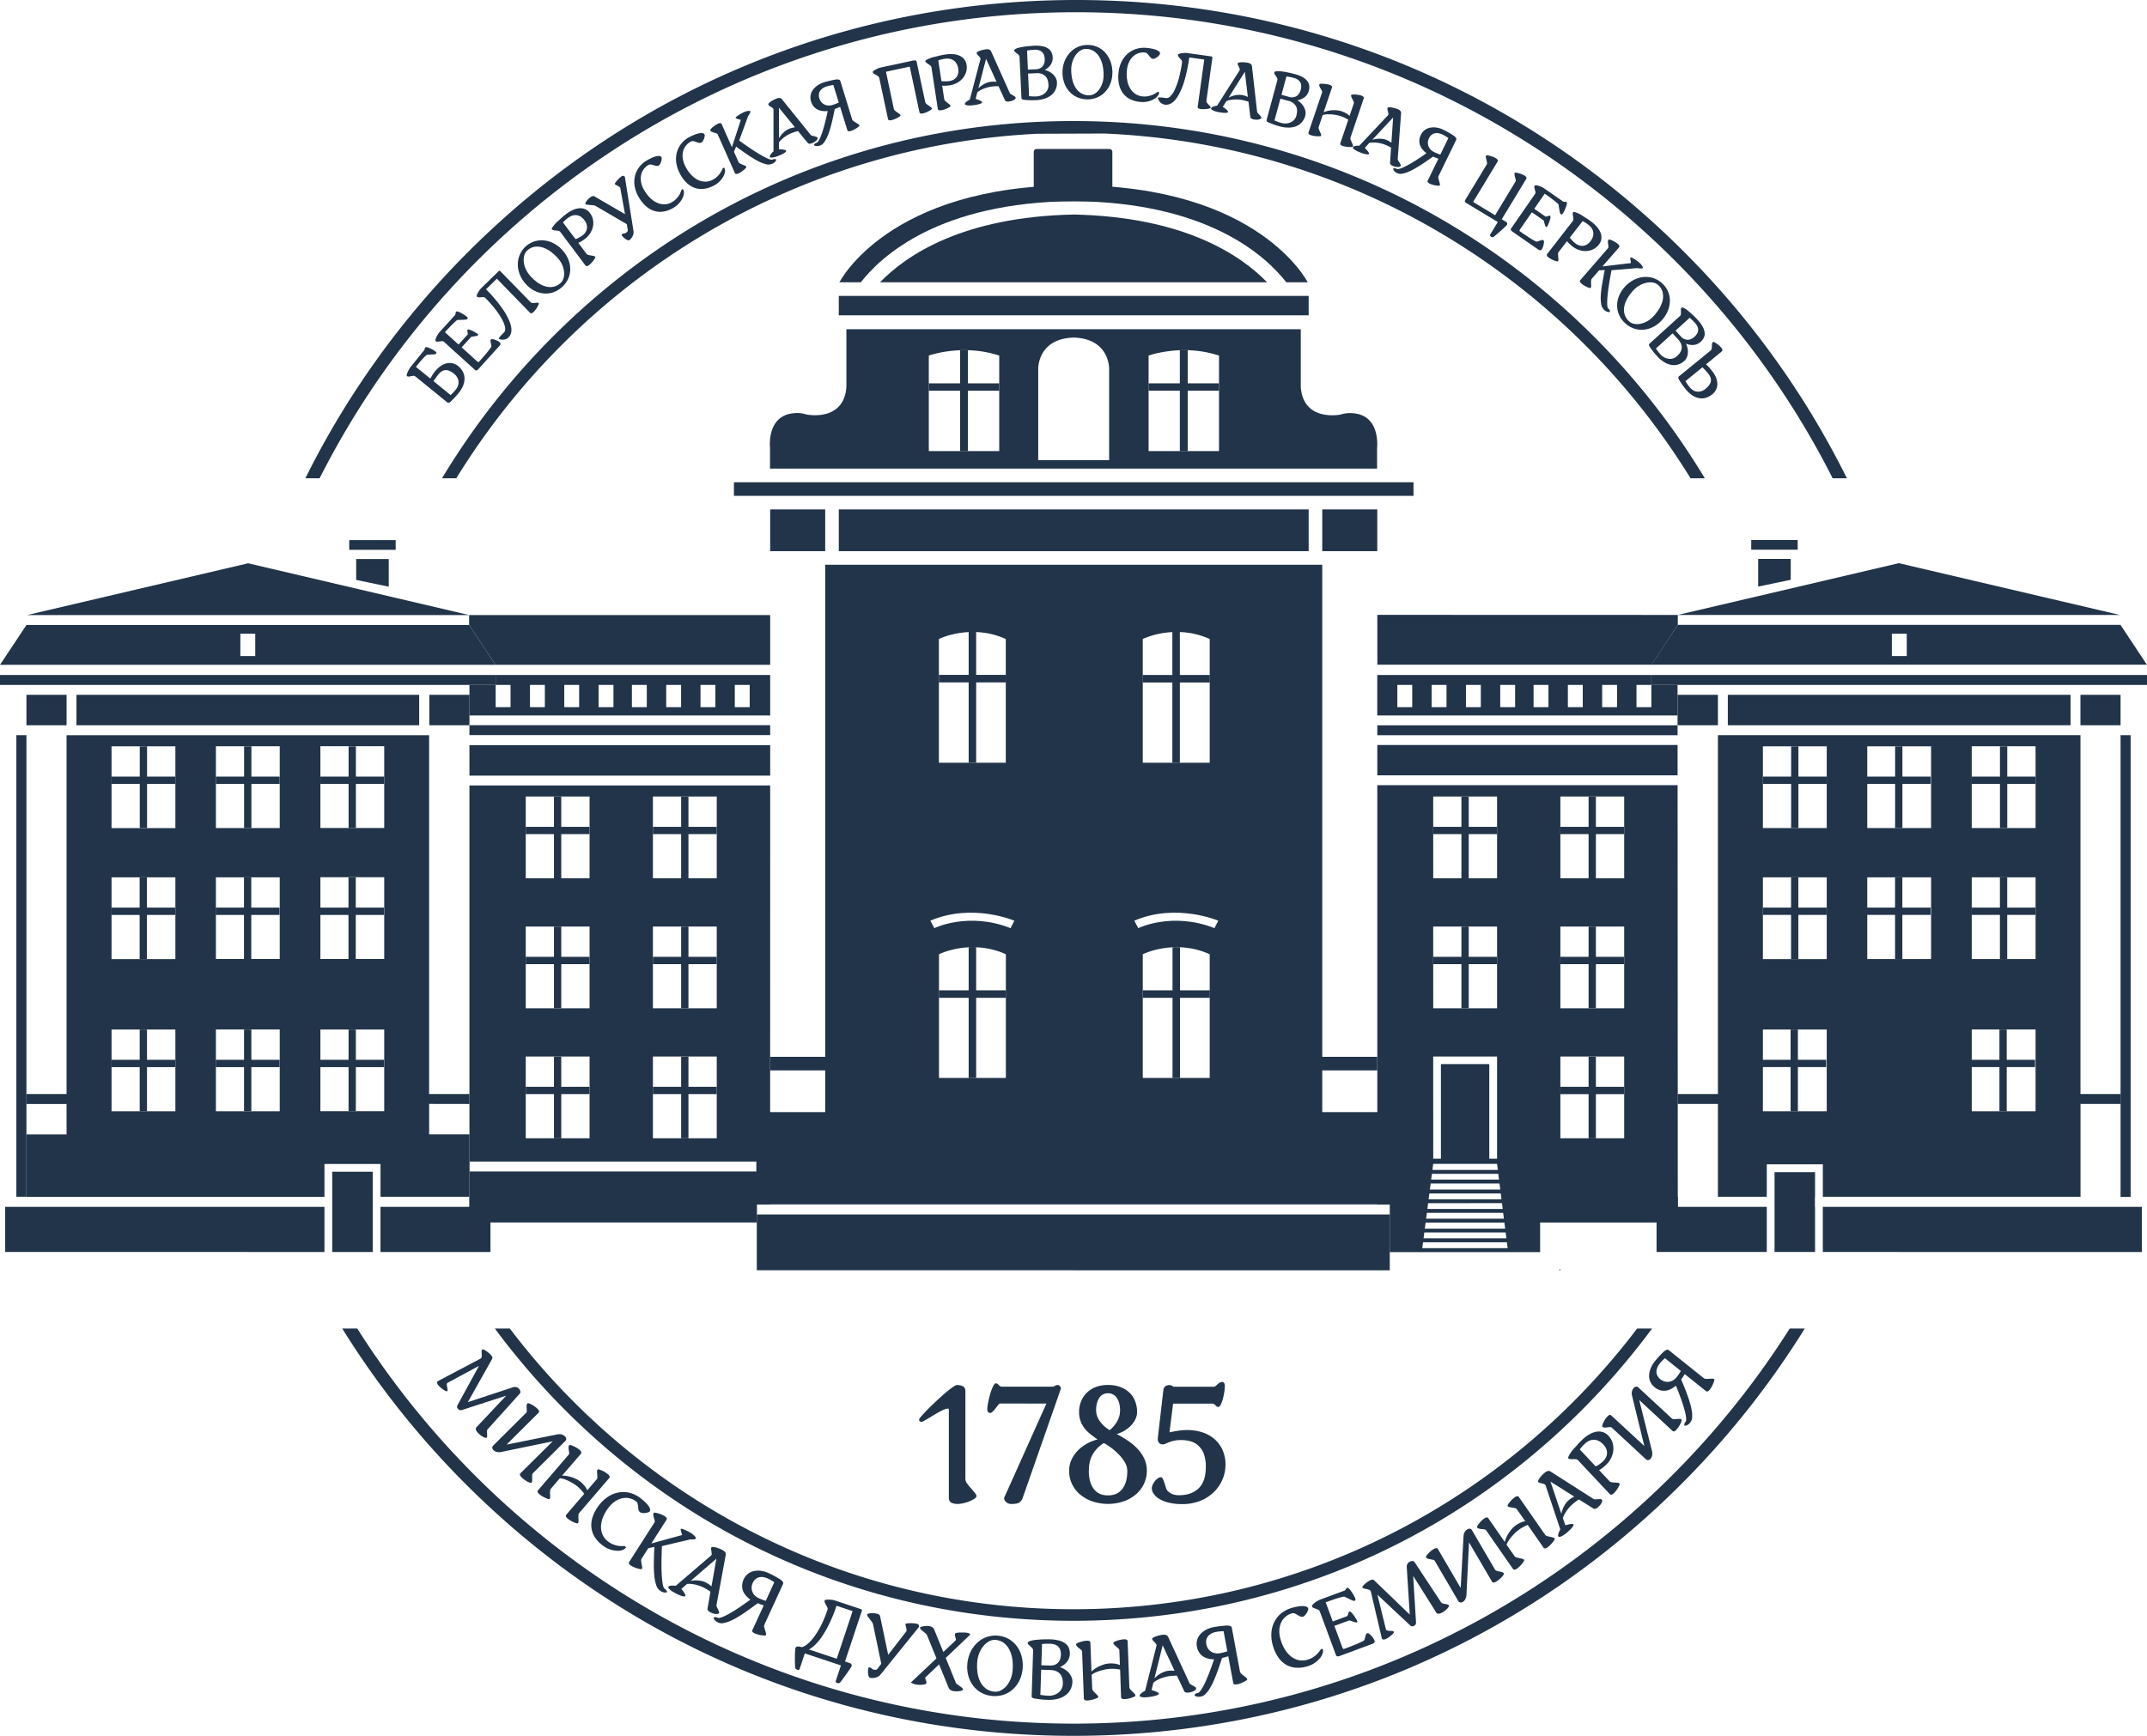 <svg id="Слой_1" data-name="Слой 1" xmlns="http://www.w3.org/2000/svg" viewBox="0 0 2183.05 1765.5">
  <defs>
    <style>
      .cls-1 {
        fill: #213449;
      }
    </style>
  </defs>
  <g>
    <g>
      <rect class="cls-1" x="1302.28" y="670.63" width="7.47" height="71.62" transform="translate(1686.65 -912.38) rotate(90)"/>
      <path class="cls-1" d="M1302,668.92V771.63h8V668.9Q1305.87,668.78,1302,668.92Z" transform="translate(-325.8 -312.81)"/>
    </g>
    <g>
      <rect class="cls-1" x="1525.74" y="670.63" width="7.47" height="71.62" transform="translate(1910.11 -1135.85) rotate(90)"/>
      <path class="cls-1" d="M1525.46,668.92V771.63h8V668.9C1530.71,668.82,1528,668.83,1525.46,668.92Z" transform="translate(-325.8 -312.81)"/>
    </g>
    <rect class="cls-1" x="783.11" y="518.12" width="55.94" height="42.45"/>
    <rect class="cls-1" x="1344.46" y="518.12" width="55.94" height="42.45"/>
    <rect class="cls-1" x="746.26" y="490.49" width="690.98" height="13.82"/>
    <polygon class="cls-1" points="1820.81 589.69 1787.7 596.6 1787.7 568.47 1820.81 568.47 1820.81 589.69"/>
    <rect class="cls-1" x="1780.66" y="549.22" width="47.2" height="9.87"/>
    <polygon class="cls-1" points="362.16 589.81 395.27 596.72 395.27 568.59 362.16 568.59 362.16 589.81"/>
    <rect class="cls-1" x="680.92" y="862.15" width="47.2" height="9.87" transform="translate(1083.23 1421.36) rotate(-180)"/>
    <g>
      <polygon class="cls-1" points="5.28 1273.34 252 1273.34 252 1273.39 329.9 1273.39 329.9 1227.46 5.28 1227.46 5.28 1273.34"/>
      <polygon class="cls-1" points="477.32 1217.22 477.32 1227.46 386.88 1227.46 386.88 1273.39 498.7 1273.39 498.7 1217.22 477.32 1217.22"/>
    </g>
    <g>
      <polygon class="cls-1" points="1853.42 1227.46 1853.42 1273.34 1931.09 1273.34 1931.09 1273.39 2177.79 1273.39 2177.79 1227.46 1853.42 1227.46"/>
      <polygon class="cls-1" points="1705.97 1217.27 1684.37 1217.27 1684.37 1273.34 1796.45 1273.34 1796.45 1227.46 1705.97 1227.46 1705.97 1217.27"/>
    </g>
    <g>
      <polygon class="cls-1" points="337.8 1191.73 337.8 1204.67 337.8 1217.2 337.8 1273.39 378.98 1273.39 378.98 1217.21 378.98 1217.19 378.98 1204.67 378.98 1191.73 337.8 1191.73"/>
      <polygon class="cls-1" points="1845.4 1227.46 1845.4 1217.22 1845.53 1217.22 1845.53 1192.16 1804.35 1192.16 1804.35 1217.22 1804.35 1227.46 1804.35 1273.34 1845.53 1273.34 1845.53 1227.46 1845.4 1227.46"/>
    </g>
    <g>
      <polygon class="cls-1" points="1091.31 1291.93 1091.31 1291.99 1413.1 1291.99 1413.1 1235.22 769.5 1235.22 769.5 1291.93 1091.31 1291.93"/>
      <path class="cls-1" d="M1702.87,733.25a31.32,31.32,0,0,0-13.9,1.18h0s-38,8-40.57-28.1v-8.17h0V647.65h-231l0,.2v-.2h-231v58.73c-2.55,36-40.57,28-40.57,28h0a31.36,31.36,0,0,0-13.91-1.18c-26.88,3-23.17,35.09-23.17,35.09v21.13H1726V768.34S1729.75,736.29,1702.87,733.25Zm-361.06,38.33H1270.2v-97.1s34-12.45,71.61,0Zm111.75-83.35v92.65h-72.11V688.23s-1-30.64,35.42-32.07v-.06c.22,0,.42,0,.63,0s.42,0,.64,0v.06C1454.52,657.59,1453.56,688.23,1453.56,688.23Zm111.72,83.35h-71.61v-97.1s33.95-12.45,71.61,0Z" transform="translate(-325.8 -312.81)"/>
      <rect class="cls-1" x="852.87" y="518.12" width="477.77" height="42.45"/>
      <path class="cls-1" d="M1417.38,531h0c-112.74,2.35-170.12,41.35-196.73,68.9h393.47C1587.5,572.39,1530.12,533.39,1417.38,531Z" transform="translate(-325.8 -312.81)"/>
      <path class="cls-1" d="M1670.25,1443.93v-42.45h55.94v-13.82h-55.94V887.2h-505.4v500.46h-55.94v13.82h55.94v42.45h-70V1548h.46v-10.24h643.6v-93.86ZM1487.76,962.71s32.27-16.13,68.06,0v125.84h-68.06Zm-207.29,0s32.26-16.13,68,0v125.84h-68Zm68.09,446.45h-68V1283.33s32.26-16.14,68,0Zm4.75-152.35c-43-17-77.47,0-77.47,0l-4.07-7.58c42.7-18.35,85.39,0,85.39,0Zm202.51,152.35h-68.06V1283.33s32.27-16.14,68.06,0Zm4.85-152.35c-43-17-77.47,0-77.47,0l-4.07-7.58c42.7-18.35,85.39,0,85.39,0Z" transform="translate(-325.8 -312.81)"/>
    </g>
    <g>
      <rect class="cls-1" x="1756.84" y="706.69" width="348.46" height="30.96"/>
      <rect class="cls-1" x="77.75" y="706.69" width="348.46" height="30.96"/>
    </g>
    <g>
      <rect class="cls-1" x="1310.8" y="1289.75" width="7.63" height="68.21" transform="translate(2312.68 -303.56) rotate(90)"/>
      <path class="cls-1" d="M1310.72,1276.13v133.11h7.63V1276.09C1315.71,1276,1313.16,1276,1310.72,1276.13Z" transform="translate(-325.8 -312.81)"/>
    </g>
    <g>
      <rect class="cls-1" x="1518.06" y="1289.78" width="7.63" height="68.15" transform="translate(2519.94 -510.82) rotate(90)"/>
      <path class="cls-1" d="M1518,1276.24v133h7.63v-133C1523,1276.1,1520.46,1276.12,1518,1276.24Z" transform="translate(-325.8 -312.81)"/>
    </g>
    <g>
      <rect class="cls-1" x="1310.85" y="968.88" width="7.64" height="68.32" transform="translate(1991.91 -624.43) rotate(90)"/>
      <path class="cls-1" d="M1310.72,955.45v133.1h7.63V955.42C1315.71,955.31,1313.16,955.33,1310.72,955.45Z" transform="translate(-325.8 -312.81)"/>
    </g>
    <g>
      <rect class="cls-1" x="1517.97" y="968.98" width="7.64" height="68.32" transform="translate(2199.13 -831.46) rotate(90)"/>
      <path class="cls-1" d="M1517.84,955.55v133.09h7.63V955.51C1522.84,955.41,1520.29,955.42,1517.84,955.55Z" transform="translate(-325.8 -312.81)"/>
    </g>
    <g>
      <path class="cls-1" d="M2147,1071.93V1155h7.42v-83.12C2151.85,1071.84,2149.37,1071.86,2147,1071.93Z" transform="translate(-325.8 -312.81)"/>
      <path class="cls-1" d="M2183.15,1102.68H2118.3v7.42h64.87C2183.22,1107.54,2183.21,1105.06,2183.15,1102.68Z" transform="translate(-325.8 -312.81)"/>
    </g>
    <g>
      <path class="cls-1" d="M2252.73,1071.93V1155h7.42v-83.12C2257.59,1071.84,2255.11,1071.86,2252.73,1071.93Z" transform="translate(-325.8 -312.81)"/>
      <path class="cls-1" d="M2288.89,1102.68H2224v7.42h64.86C2289,1107.54,2289,1105.06,2288.89,1102.68Z" transform="translate(-325.8 -312.81)"/>
    </g>
    <g>
      <path class="cls-1" d="M1811.76,1123v83.1h7.42V1123C1816.62,1122.91,1814.14,1122.92,1811.76,1123Z" transform="translate(-325.8 -312.81)"/>
      <path class="cls-1" d="M1847.91,1153.75h-64.84v7.42h64.86C1848,1158.61,1848,1156.13,1847.91,1153.75Z" transform="translate(-325.8 -312.81)"/>
    </g>
    <g>
      <path class="cls-1" d="M1941.07,1123v83.1h7.42V1123C1945.93,1122.91,1943.45,1122.92,1941.07,1123Z" transform="translate(-325.8 -312.81)"/>
      <path class="cls-1" d="M1977.23,1153.75h-64.85v7.42h64.86C1977.3,1158.61,1977.29,1156.13,1977.23,1153.75Z" transform="translate(-325.8 -312.81)"/>
    </g>
    <g>
      <path class="cls-1" d="M467.91,1071.93V1155h7.41v-83.12C472.76,1071.84,470.28,1071.86,467.91,1071.93Z" transform="translate(-325.8 -312.81)"/>
      <path class="cls-1" d="M504.06,1102.68H439.21v7.42h64.87C504.13,1107.54,504.12,1105.06,504.06,1102.68Z" transform="translate(-325.8 -312.81)"/>
    </g>
    <g>
      <path class="cls-1" d="M574,1071.93V1155h7.41v-83.12C578.85,1071.84,576.37,1071.86,574,1071.93Z" transform="translate(-325.8 -312.81)"/>
      <path class="cls-1" d="M610.15,1102.68H545.3v7.42h64.87C610.22,1107.54,610.21,1105.06,610.15,1102.68Z" transform="translate(-325.8 -312.81)"/>
    </g>
    <g>
      <path class="cls-1" d="M680.26,1071.93V1155h7.41v-83.12C685.11,1071.84,682.63,1071.86,680.26,1071.93Z" transform="translate(-325.8 -312.81)"/>
      <path class="cls-1" d="M716.41,1102.68H651.56v7.42h64.87C716.48,1107.54,716.47,1105.06,716.41,1102.68Z" transform="translate(-325.8 -312.81)"/>
    </g>
    <g>
      <path class="cls-1" d="M467.78,1205.19v83.11h7.41v-83.13C472.63,1205.11,470.15,1205.12,467.78,1205.19Z" transform="translate(-325.8 -312.81)"/>
      <path class="cls-1" d="M503.93,1235.94H439.08v7.42H504C504,1240.8,504,1238.32,503.93,1235.94Z" transform="translate(-325.8 -312.81)"/>
    </g>
    <g>
      <path class="cls-1" d="M573.87,1205.19v83.11h7.42v-83.13C578.72,1205.11,576.24,1205.12,573.87,1205.19Z" transform="translate(-325.8 -312.81)"/>
      <path class="cls-1" d="M610,1235.94H545.17v7.42H610C610.09,1240.8,610.08,1238.32,610,1235.94Z" transform="translate(-325.8 -312.81)"/>
    </g>
    <g>
      <path class="cls-1" d="M680.13,1205.19v83.11h7.41v-83.13C685,1205.11,682.5,1205.12,680.13,1205.19Z" transform="translate(-325.8 -312.81)"/>
      <path class="cls-1" d="M716.28,1235.94H651.43v7.42H716.3C716.35,1240.8,716.34,1238.32,716.28,1235.94Z" transform="translate(-325.8 -312.81)"/>
    </g>
    <g>
      <path class="cls-1" d="M467.85,1360v83.1h7.42V1360C472.71,1359.89,470.23,1359.9,467.85,1360Z" transform="translate(-325.8 -312.81)"/>
      <path class="cls-1" d="M504,1390.72H439.16v7.42H504C504.07,1395.58,504.06,1393.1,504,1390.72Z" transform="translate(-325.8 -312.81)"/>
    </g>
    <g>
      <path class="cls-1" d="M573.94,1360v83.1h7.42V1360C578.8,1359.89,576.32,1359.9,573.94,1360Z" transform="translate(-325.8 -312.81)"/>
      <path class="cls-1" d="M610.1,1390.72H545.25v7.42h64.86C610.16,1395.58,610.15,1393.1,610.1,1390.72Z" transform="translate(-325.8 -312.81)"/>
    </g>
    <g>
      <path class="cls-1" d="M680.2,1360v83.1h7.42V1360C685.06,1359.89,682.58,1359.9,680.2,1360Z" transform="translate(-325.8 -312.81)"/>
      <path class="cls-1" d="M716.35,1390.72H651.51v7.42h64.86C716.42,1395.58,716.41,1393.1,716.35,1390.72Z" transform="translate(-325.8 -312.81)"/>
    </g>
    <g>
      <path class="cls-1" d="M1018.38,1123v83.1h7.42V1123C1023.24,1122.91,1020.76,1122.92,1018.38,1123Z" transform="translate(-325.8 -312.81)"/>
      <path class="cls-1" d="M1054.53,1153.75H989.68v7.42h64.87C1054.6,1158.61,1054.59,1156.13,1054.53,1153.75Z" transform="translate(-325.8 -312.81)"/>
    </g>
    <g>
      <path class="cls-1" d="M889.07,1123v83.1h7.41V1123C893.92,1122.93,891.44,1122.94,889.07,1123Z" transform="translate(-325.8 -312.81)"/>
      <path class="cls-1" d="M925.22,1153.77H860.37v7.42h64.87C925.29,1158.63,925.28,1156.15,925.22,1153.77Z" transform="translate(-325.8 -312.81)"/>
    </g>
    <g>
      <path class="cls-1" d="M889.07,1255.23v83.1h7.41v-83.12C893.92,1255.14,891.44,1255.15,889.07,1255.23Z" transform="translate(-325.8 -312.81)"/>
      <path class="cls-1" d="M925.22,1286H860.37v7.42h64.87C925.29,1290.83,925.28,1288.35,925.22,1286Z" transform="translate(-325.8 -312.81)"/>
    </g>
    <g>
      <path class="cls-1" d="M1018.38,1255.23v83.1h7.42v-83.12C1023.24,1255.14,1020.76,1255.15,1018.38,1255.23Z" transform="translate(-325.8 -312.81)"/>
      <path class="cls-1" d="M1054.53,1286H989.68v7.42h64.87C1054.6,1290.83,1054.59,1288.35,1054.53,1286Z" transform="translate(-325.8 -312.81)"/>
    </g>
    <g>
      <path class="cls-1" d="M889.07,1387.44v83.1h7.41v-83.13C893.92,1387.35,891.44,1387.36,889.07,1387.44Z" transform="translate(-325.8 -312.81)"/>
      <path class="cls-1" d="M925.22,1418.19H860.37v7.41h64.87C925.29,1423,925.28,1420.56,925.22,1418.19Z" transform="translate(-325.8 -312.81)"/>
    </g>
    <g>
      <path class="cls-1" d="M1018.38,1387.44v83.1h7.42v-83.13C1023.24,1387.35,1020.76,1387.36,1018.38,1387.44Z" transform="translate(-325.8 -312.81)"/>
      <path class="cls-1" d="M1054.53,1418.19H989.68v7.41h64.87C1054.6,1423,1054.59,1420.56,1054.53,1418.19Z" transform="translate(-325.8 -312.81)"/>
    </g>
    <g>
      <path class="cls-1" d="M1811.76,1255.23v83.1h7.42v-83.12C1816.62,1255.14,1814.14,1255.15,1811.76,1255.23Z" transform="translate(-325.8 -312.81)"/>
      <path class="cls-1" d="M1847.91,1286h-64.84v7.42h64.86C1848,1290.83,1848,1288.35,1847.91,1286Z" transform="translate(-325.8 -312.81)"/>
    </g>
    <g>
      <path class="cls-1" d="M1941.07,1255.23v83.1h7.42v-83.12C1945.93,1255.14,1943.45,1255.15,1941.07,1255.23Z" transform="translate(-325.8 -312.81)"/>
      <path class="cls-1" d="M1977.23,1286h-64.85v7.42h64.86C1977.3,1290.83,1977.29,1288.35,1977.23,1286Z" transform="translate(-325.8 -312.81)"/>
    </g>
    <g>
      <path class="cls-1" d="M1941.07,1387.46v83.1h7.42v-83.13C1945.93,1387.37,1943.45,1387.38,1941.07,1387.46Z" transform="translate(-325.8 -312.81)"/>
      <path class="cls-1" d="M1977.23,1418.2h-64.85v7.42h64.86C1977.3,1423.06,1977.29,1420.58,1977.23,1418.2Z" transform="translate(-325.8 -312.81)"/>
    </g>
    <g>
      <path class="cls-1" d="M2359.34,1071.93V1155h7.42v-83.12C2364.2,1071.84,2361.72,1071.86,2359.34,1071.93Z" transform="translate(-325.8 -312.81)"/>
      <path class="cls-1" d="M2395.5,1102.68h-64.85v7.42h64.87C2395.57,1107.54,2395.56,1105.06,2395.5,1102.68Z" transform="translate(-325.8 -312.81)"/>
    </g>
    <g>
      <path class="cls-1" d="M2146.94,1205.16v83.11h7.42v-83.13C2151.8,1205.08,2149.32,1205.09,2146.94,1205.16Z" transform="translate(-325.8 -312.81)"/>
      <path class="cls-1" d="M2183.09,1235.91h-64.85v7.42h64.87C2183.16,1240.77,2183.15,1238.29,2183.09,1235.91Z" transform="translate(-325.8 -312.81)"/>
    </g>
    <g>
      <path class="cls-1" d="M2252.68,1205.16v83.11h7.42v-83.13Q2256.25,1205,2252.68,1205.16Z" transform="translate(-325.8 -312.81)"/>
      <path class="cls-1" d="M2288.83,1235.91H2224v7.42h64.87C2288.9,1240.77,2288.89,1238.29,2288.83,1235.91Z" transform="translate(-325.8 -312.81)"/>
    </g>
    <g>
      <path class="cls-1" d="M2359.29,1205.16v83.11h7.42v-83.13C2364.15,1205.08,2361.67,1205.09,2359.29,1205.16Z" transform="translate(-325.8 -312.81)"/>
      <path class="cls-1" d="M2395.44,1235.91h-64.85v7.42h64.87C2395.51,1240.77,2395.5,1238.29,2395.44,1235.91Z" transform="translate(-325.8 -312.81)"/>
    </g>
    <g>
      <path class="cls-1" d="M2146.46,1360v83.1h7.42v-83.13Q2150,1359.85,2146.46,1360Z" transform="translate(-325.8 -312.81)"/>
      <path class="cls-1" d="M2182.61,1390.71h-64.85v7.42h64.87C2182.68,1395.57,2182.67,1393.09,2182.61,1390.71Z" transform="translate(-325.8 -312.81)"/>
    </g>
    <g>
      <path class="cls-1" d="M2358.81,1360v83.1h7.42v-83.13Q2362.38,1359.85,2358.81,1360Z" transform="translate(-325.8 -312.81)"/>
      <path class="cls-1" d="M2395,1390.71h-64.85v7.42H2395C2395,1395.57,2395,1393.09,2395,1390.71Z" transform="translate(-325.8 -312.81)"/>
    </g>
    <g>
      <rect class="cls-1" x="1705.73" y="706.69" width="41.03" height="30.96"/>
      <rect class="cls-1" x="2115.38" y="706.69" width="40.8" height="30.96"/>
      <rect class="cls-1" x="1679.09" y="686.53" width="503.96" height="10.08"/>
      <rect class="cls-1" x="26.88" y="706.69" width="40.8" height="30.96"/>
      <rect class="cls-1" x="436.53" y="706.69" width="40.8" height="30.96"/>
      <rect class="cls-1" y="686.53" width="503.96" height="10.08"/>
    </g>
    <polygon class="cls-1" points="2155.41 625.44 1930.69 572.79 1705.97 625.44 1930.69 625.44 2155.41 625.44"/>
    <polygon class="cls-1" points="27.56 625.56 252.28 572.91 477 625.56 252.28 625.56 27.56 625.56"/>
    <polygon class="cls-1" points="1330.64 320.7 1330.64 300.96 1091.75 300.96 852.87 300.96 852.87 320.7 1091.75 320.7 1330.64 320.7"/>
    <path class="cls-1" d="M1417.39,517.39c136.34,1.11,195.48,55.72,216.33,82.55h21.74s-49.4-98.59-237.91-98.71h-.31c-188.51.12-237.91,98.71-237.91,98.71h21.74C1221.92,573.11,1281.05,518.5,1417.39,517.39Z" transform="translate(-325.8 -312.81)"/>
    <polygon class="cls-1" points="783.11 676.19 503.88 676.19 477 635.64 477 625.56 783.11 625.56 783.11 676.19"/>
    <polygon class="cls-1" points="1400.49 676.06 1679.26 676.06 1705.97 635.52 1705.97 625.44 1400.44 625.35 1400.49 676.06"/>
    <path class="cls-1" d="M802.8,948.45H352.7L325.82,989H829.68Zm-217.46,31.6H570.2V957.39h15.14Z" transform="translate(-325.8 -312.81)"/>
    <path class="cls-1" d="M2481.87,948.32h-450.1l-26.88,40.55h503.85Zm-217.3,31.73h-15.14V957.39h15.14Z" transform="translate(-325.8 -312.81)"/>
    <path class="cls-1" d="M829.76,999.34v10.08H803.12v31.09h305.79V999.34Zm15.16,32.73H829.78v-22.66h15.14Zm34.88,0H864.66v-22.66H879.8Zm34.87,0H899.54v-22.66h15.13Zm34.88,0H934.42v-22.66h15.13Zm33.89,0H968.31v-22.66h15.13Zm34.88,0h-15.13v-22.66h15.13Zm34.88,0h-15.14v-22.66h15.14Zm34.88,0h-15.14v-22.66h15.14Z" transform="translate(-325.8 -312.81)"/>
    <path class="cls-1" d="M2004.89,1009.42v22.65h-15.14v-22.66h15.13V999.34H1726.19l0,41.17h305.32v-31.09Zm-243.16,22.65h-15.14v-22.66h15.14Zm34.88,0h-15.14v-22.66h15.14Zm34.87,0h-15.13v-22.66h15.13Zm34.88,0h-15.13v-22.66h15.13Zm33.89,0h-15.13v-22.66h15.13Zm34.88,0H1920v-22.66h15.13Zm34.88,0h-15.14v-22.66H1970Z" transform="translate(-325.8 -312.81)"/>
    <g>
      <path class="cls-1" d="M803.12,1435.63v-10.08h-41v-365H393.47v365H352.68v10.08h40.79v31H352.68V1530H342.44v.06H589.63v0H655.7v-33.37h57V1530h90.45v-63.44h-41v-31Zm-299,7.44h-64.9V1359.9h64.9Zm0-154.77h-64.9v-83.17h64.9Zm0-133.27h-64.9v-83.16h64.9Zm106.11,288h-64.9v-83.17h64.9Zm0-154.82h-64.9V1205.1h64.9Zm0-133.23h-64.9v-83.16h64.9Zm106.24,288h-64.9V1359.9h64.9Zm0-154.77h-64.9v-83.17h64.9Zm0-133.27h-64.9v-83.16h64.9Z" transform="translate(-325.8 -312.81)"/>
      <rect class="cls-1" x="112.84" y="1290.13" width="469.44" height="10.24" transform="translate(1317.01 634.89) rotate(90)"/>
    </g>
    <g>
      <rect class="cls-1" x="2252.27" y="1290.24" width="469.65" height="10.24" transform="translate(3456.65 -1504.54) rotate(90)"/>
      <path class="cls-1" d="M2072.56,1530h49.69v-33h57v33h262v-94.4H2482v-10.08h-40.79v-365H2072.56v365h-40.93v10.08h40.93Zm258.09-458.16h64.9V1155h-64.9Zm0,133.26h64.9v83.17h-64.9Zm0,154.77h64.9v83.17h-64.9Zm-106.24-288h64.9V1155h-64.9Zm0,133.23h64.9v83.16h-64.9ZM2118.3,1071.87h64.9V1155h-64.9Zm0,133.26h64.9v83.17h-64.9Zm0,154.77h64.9v83.17h-64.9Z" transform="translate(-325.8 -312.81)"/>
    </g>
    <path class="cls-1" d="M1095.3,1537.79h13.53l0-33.48H803.51v-10.08h305.35l.05-382.53H803.12v-10H1108.9l0-31H803.12v-10.23h305.79v-10.08H803.12v505.78H1095.3ZM989.68,1122.94h64.9v83.16h-64.9Zm0,132.22h64.9v83.17h-64.9Zm0,132.21h64.9v83.17h-64.9ZM860.37,1122.94h64.9v83.16h-64.9Zm0,132.22h64.9v83.17h-64.9Zm0,132.21h64.9v83.17h-64.9Z" transform="translate(-325.8 -312.81)"/>
    <path class="cls-1" d="M2031.54,1040.51v10H1726.23v10.08h305.31v9.94H1726.23v30.87h305.31v10H1726.23v426.49h12.67v48.41h31.88v0h121v-30.11h140Zm-174.06,531.78h-84.21l.76-5.92h82.71Zm-1.24-9.87h-81.69l.8-6.17h80.12Zm-73.17-439.48H1848v83.16h-64.9Zm0,132.22H1848v83.17h-64.9Zm0,132.21H1848v103.94h-7.9v-96H1791v96h-7.89Zm0,109.16H1848l.77,6.17h-66.47Zm-1.31,10.12h67.48l.74,5.92h-69Zm-1.28,9.87h70l.77,6.17h-71.57Zm-1.31,10.12h72.58l.74,5.92h-74.09Zm-1.28,9.87H1853l.75,5.92h-76.6Zm-1.28,9.87h77.61l.74,5.92h-79.11Zm-5.84,9.7Zm1.19,26.2.79-6H1858l.76,6Zm205.31-111.74h-64.9v-83.17h64.9Zm0-132.21h-64.9v-83.17h64.9Zm0-132.23h-64.9v-83.16h64.9Z" transform="translate(-325.8 -312.81)"/>
    <g>
      <path class="cls-1" d="M1417.33,2065.88c-306.13,0-575.43-160.54-728.24-401.83H673.8a880.55,880.55,0,0,0,125.64,158.32c165,165,384.48,255.93,617.89,255.93s452.84-90.89,617.88-255.93a880.55,880.55,0,0,0,125.64-158.32h-15.29C1992.75,1905.34,1723.45,2065.88,1417.33,2065.88Z" transform="translate(-325.8 -312.81)"/>
      <path class="cls-1" d="M1417.33,1949.52c-233.74,0-441.75-112.16-573.12-285.47H829a741.83,741.83,0,0,0,71.73,83.22c138,138,321.43,214,516.57,214s378.58-76,516.56-214a741.83,741.83,0,0,0,71.73-83.22h-15.18C1859.07,1837.36,1651.06,1949.52,1417.33,1949.52Z" transform="translate(-325.8 -312.81)"/>
    </g>
    <path class="cls-1" d="M2037.89,568.74c-165-165-384.48-255.93-617.89-255.93S967.16,403.7,802.12,568.74A875.2,875.2,0,0,0,636.3,799.25h14.48c142.05-280.93,433.49-474,769.22-474s627.18,193.09,769.23,474h14.48A875.2,875.2,0,0,0,2037.89,568.74Z" transform="translate(-325.8 -312.81)"/>
    <path class="cls-1" d="M1448.5,448.61c252,10.58,471.59,148.36,596.23,350.64h14.51a753.48,753.48,0,0,0-112.69-144.08c-141.38-141.38-329.36-219.25-529.31-219.25s-387.93,77.87-529.31,219.25A753.09,753.09,0,0,0,775.24,799.25h14.5c123.72-200.78,341-338,590.63-350.4" transform="translate(-325.8 -312.81)"/>
    <path class="cls-1" d="M1414.16,484.86" transform="translate(-325.8 -312.81)"/>
    <g>
      <path class="cls-1" d="M748,695.56a2.43,2.43,0,0,0-1.85-.5,19.61,19.61,0,0,0-2.35.37,19.77,19.77,0,0,1-2.34.37,2.5,2.5,0,0,1-1.91-.54c-.25-.2-.29-.69-.11-1.46a15.52,15.52,0,0,1,.89-2.57,30.65,30.65,0,0,1,1.44-2.86,17.17,17.17,0,0,1,1.61-2.42L757.06,669a2.7,2.7,0,0,0,.54-1.33,3,3,0,0,1,.68-1.49c.29-.36.92-.41,1.9-.15a19.47,19.47,0,0,1,3.13,1.17,33.23,33.23,0,0,1,3.19,1.7,24.47,24.47,0,0,1,2.16,1.44,3.19,3.19,0,0,1,.83,1c.16.31.07.67-.28,1.1a2.71,2.71,0,0,1-1.88.74c-.94.09-1.93.16-3,.18s-2.08.09-3.07.18a3.86,3.86,0,0,0-2,.57c-.84.74-1.65,1.51-2.44,2.29s-1.58,1.64-2.4,2.58-1.69,2-2.62,3.11l-3.12,3.85,14.66,11.9c.66-1.18,1.35-2.36,2.08-3.55a36,36,0,0,1,2.74-3.81A26.69,26.69,0,0,1,774,685a17.8,17.8,0,0,1,6.14-2.7,13.55,13.55,0,0,1,6,.07,13.76,13.76,0,0,1,5.51,2.78,18.72,18.72,0,0,1,4.54,5.34,15,15,0,0,1,1.92,6.54,18.47,18.47,0,0,1-1.21,7.46,29.14,29.14,0,0,1-4.87,8.19c-.59.71-1.15,1.39-1.71,2s-1.15,1.3-1.78,2-1.32,1.39-2.06,2.16-1.6,1.6-2.58,2.52q-1.92,1.83-3.21.78ZM787.56,693q-4.86-3.94-8.74-3.77c-2.58.12-5,1.58-7.26,4.36-.87,1.07-1.71,2.18-2.52,3.32s-1.63,2.33-2.45,3.56L784,714.64c.92-.85,1.78-1.68,2.56-2.49s1.63-1.8,2.56-2.94a13.27,13.27,0,0,0,2.4-4.26,10.39,10.39,0,0,0,.48-4.32,10.15,10.15,0,0,0-1.35-4.07A13.08,13.08,0,0,0,787.56,693Z" transform="translate(-325.8 -312.81)"/>
      <path class="cls-1" d="M795.21,666.08l15.42,14c1,.93,1.75,1.15,2.18.68q3.75-4.14,7-8a71.9,71.9,0,0,0,5.32-6.9,2,2,0,0,0,.26-1.67q-.2-1.07-.45-2.22c-.17-.77-.29-1.5-.38-2.2a2,2,0,0,1,.43-1.66,1.79,1.79,0,0,1,1.55-.32,13.83,13.83,0,0,1,2.52.61,20.47,20.47,0,0,1,2.69,1.14,9.66,9.66,0,0,1,2.06,1.36,2.27,2.27,0,0,1,.87,1.67,3.81,3.81,0,0,1-1.21,2.2l-21.18,23.37a4.61,4.61,0,0,1-1.9,1.42,1.74,1.74,0,0,1-1.69-.55l-31.5-28.55a2.55,2.55,0,0,0-1.88-.65,20.86,20.86,0,0,0-2.36.25q-1.25.2-2.34.27a2.38,2.38,0,0,1-1.8-.58c-.3-.28-.37-.8-.2-1.58a13.65,13.65,0,0,1,.9-2.53,25.5,25.5,0,0,1,1.53-2.76,16.86,16.86,0,0,1,1.67-2.25l15.92-17.56a2.15,2.15,0,0,0,.34-1.46,2.5,2.5,0,0,1,.67-1.81q.47-.51,2,0a23.24,23.24,0,0,1,3.22,1.43,36.61,36.61,0,0,1,3.29,2,19.46,19.46,0,0,1,2.12,1.55,4,4,0,0,1,1,1.29,1.11,1.11,0,0,1-.31,1.21,1.69,1.69,0,0,1-.93.46,10.63,10.63,0,0,1-1.84.24c-.79.06-1.79.1-3,.12l-4.49.13a70.1,70.1,0,0,0-5.76,5.28q-3,3-6.75,7.18l13.84,12.55,9.07-10a1.53,1.53,0,0,0,.38-1.15,7.4,7.4,0,0,0-.24-1.42,8.34,8.34,0,0,1-.25-1.39,1.31,1.31,0,0,1,.3-1.08c.31-.34,1-.35,2,0a20.46,20.46,0,0,1,3.26,1.32q1.73.87,3.21,1.8a15.75,15.75,0,0,1,1.84,1.25.87.87,0,0,1,0,1.41,1.23,1.23,0,0,1-.47.32,6,6,0,0,1-1,.24c-.48.09-1.14.2-2,.32s-1.9.3-3.22.52Z" transform="translate(-325.8 -312.81)"/>
      <path class="cls-1" d="M819.32,615.9a2.84,2.84,0,0,0-1.94-.86,16.85,16.85,0,0,0-2.44.07,15.38,15.38,0,0,1-2.43.07,2.74,2.74,0,0,1-1.89-.8c-.2-.2-.18-.63,0-1.29a15.69,15.69,0,0,1,1-2.31,30.51,30.51,0,0,1,1.64-2.66,15.92,15.92,0,0,1,1.93-2.31l17.51-17.09a1.76,1.76,0,0,1,.89-.47.77.77,0,0,1,.72.15l31.09,31.87a2.58,2.58,0,0,0,1.89.75,19.42,19.42,0,0,0,2.39-.12c.82-.08,1.58-.16,2.3-.21a1.88,1.88,0,0,1,1.6.46c.19.19.15.66-.14,1.38a17.4,17.4,0,0,1-1.25,2.47c-.55.92-1.15,1.83-1.81,2.73a18.32,18.32,0,0,1-1.88,2.22,6.06,6.06,0,0,1-2.06,1.44,1.65,1.65,0,0,1-1.8-.56L831,596.26l-11,10.78a152.92,152.92,0,0,1,15.92,18.64,70.06,70.06,0,0,1,8,14.1q2.31,6,1.8,9.94a10,10,0,0,1-2.73,6.13,8,8,0,0,1-2.9,1.87,9.51,9.51,0,0,1-3,.6,8.68,8.68,0,0,1-2.53-.28,3.43,3.43,0,0,1-1.55-.75c-.12-.13-.06-.41.21-.82a12.76,12.76,0,0,1,1.19-1.55c.52-.61,1.13-1.27,1.82-2s1.4-1.41,2.13-2.11q1.38-1.35,1.07-4.42a22.87,22.87,0,0,0-2.56-7.61,70.46,70.46,0,0,0-6.57-10.34A125.21,125.21,0,0,0,819.32,615.9Z" transform="translate(-325.8 -312.81)"/>
      <path class="cls-1" d="M898.31,568a30.69,30.69,0,0,1,5.73,9.7,26.27,26.27,0,0,1,1.54,10.05,24.08,24.08,0,0,1-2.48,9.48,26.46,26.46,0,0,1-15.84,13.22,23.92,23.92,0,0,1-10,.64,26.68,26.68,0,0,1-9.48-3.38A32.3,32.3,0,0,1,854,591.11a27.86,27.86,0,0,1-1.67-10.25,24.38,24.38,0,0,1,2.34-9.69,24.13,24.13,0,0,1,25.9-13.64,28.52,28.52,0,0,1,9.61,3.59A31.66,31.66,0,0,1,898.31,568Zm-36.17-.61a10.24,10.24,0,0,0-3.21,5,17.2,17.2,0,0,0-.58,6.55,23.76,23.76,0,0,0,1.87,7.14,25.81,25.81,0,0,0,4.14,6.67,45.54,45.54,0,0,0,7.06,6.7,28.32,28.32,0,0,0,7.94,4.33,17.87,17.87,0,0,0,8.24.85,15.15,15.15,0,0,0,7.88-3.71A10.71,10.71,0,0,0,898.7,596a15.91,15.91,0,0,0,.69-6.37,23.17,23.17,0,0,0-1.77-7,25.43,25.43,0,0,0-4.15-6.69,46.81,46.81,0,0,0-7.11-6.76,29.13,29.13,0,0,0-8.08-4.43,18.71,18.71,0,0,0-8.32-1A14.37,14.37,0,0,0,862.14,567.37Z" transform="translate(-325.8 -312.81)"/>
      <path class="cls-1" d="M895.35,548.49a2.67,2.67,0,0,0-1.68-.9,22.93,22.93,0,0,0-2.52-.34,20.65,20.65,0,0,1-2.53-.34,2.71,2.71,0,0,1-1.72-.95c-.17-.22-.07-.67.29-1.34a15.08,15.08,0,0,1,1.5-2.25c.64-.82,1.34-1.65,2.09-2.48a16.32,16.32,0,0,1,2.13-2c.49-.42,1.07-.94,1.75-1.57l2.17-2c.78-.69,1.57-1.38,2.39-2.05s1.61-1.3,2.38-1.88a34.47,34.47,0,0,1,7-4.13,19.77,19.77,0,0,1,6.56-1.65,12.62,12.62,0,0,1,5.77,1,11.39,11.39,0,0,1,4.61,3.73,16.28,16.28,0,0,1,3.3,7.48,18.06,18.06,0,0,1-.36,7.35,21,21,0,0,1-3,6.48,21.27,21.27,0,0,1-4.59,4.87c-1.32,1-2.54,1.84-3.65,2.53a23.87,23.87,0,0,1-3.44,1.78l8.32,11.06a3.4,3.4,0,0,0,1.95,1.21c.85.22,1.74.4,2.65.55s1.78.3,2.59.46a2.86,2.86,0,0,1,1.76,1c.17.23.06.68-.32,1.36a18.28,18.28,0,0,1-1.53,2.32,29.07,29.07,0,0,1-2.13,2.5,17.29,17.29,0,0,1-2.14,2,5.7,5.7,0,0,1-2.31,1.18,1.7,1.7,0,0,1-1.64-.8Zm7.92-14a33.63,33.63,0,0,0-2.75,2.28c-.85.78-1.62,1.55-2.31,2.3l12.79,17a25.33,25.33,0,0,0,3.62-1.64,29.23,29.23,0,0,0,3.67-2.37,11.73,11.73,0,0,0,2.77-2.94,10.06,10.06,0,0,0,1.49-3.68,9.4,9.4,0,0,0-.19-4.13,12.56,12.56,0,0,0-2.22-4.39,14.31,14.31,0,0,0-4.25-3.94,10.22,10.22,0,0,0-4.41-1.35,10.41,10.41,0,0,0-4.3.68A15.93,15.93,0,0,0,903.27,534.52Z" transform="translate(-325.8 -312.81)"/>
      <path class="cls-1" d="M963.15,540.82l-32-18.69a6.06,6.06,0,0,0-2.18-.53l-3.14-.29c-1.09-.1-2.09-.21-3-.32s-1.46-.32-1.67-.63a1.5,1.5,0,0,1,.06-1.45,9.81,9.81,0,0,1,1.27-2,20.24,20.24,0,0,1,1.9-2.06,15.44,15.44,0,0,1,2-1.64c1.52-1,2.74-1.28,3.63-.77l31.27,18.19-4.86-26.94a4,4,0,0,0-1.16-1c-.54-.36-1.11-.69-1.71-1s-1.15-.62-1.64-.9a3,3,0,0,1-1-.76c-.1-.15,0-.54.46-1.18a22.37,22.37,0,0,1,1.65-2.18,32.21,32.21,0,0,1,2.29-2.45,17.28,17.28,0,0,1,2.41-2,2.58,2.58,0,0,1,2-.57,2.24,2.24,0,0,1,1.42,1l8.8,55.32a7.57,7.57,0,0,1-.11,2.81,11.56,11.56,0,0,1-1,2.6,10.11,10.11,0,0,1-1.47,2.14,8.62,8.62,0,0,1-1.63,1.47,1.87,1.87,0,0,1-1.73.08,10.75,10.75,0,0,1-2.18-1.15,14.93,14.93,0,0,1-2.13-1.77,12.29,12.29,0,0,1-1.54-1.79,1.12,1.12,0,0,1-.24-.79,1.51,1.51,0,0,1,.7-.76,3.56,3.56,0,0,1,1.83-.6,3.66,3.66,0,0,0,1.83-.61,7.62,7.62,0,0,0,1.33-1.18,1.82,1.82,0,0,0,.52-1.64Z" transform="translate(-325.8 -312.81)"/>
      <path class="cls-1" d="M1019.4,505.42a.91.91,0,0,1,.58-.1.64.64,0,0,1,.52.33,6.33,6.33,0,0,1,.68,3.64,13.34,13.34,0,0,1-1.34,4.89,22.69,22.69,0,0,1-3.5,5.24,23.29,23.29,0,0,1-5.77,4.72,28.72,28.72,0,0,1-9.79,3.77,20.6,20.6,0,0,1-9.36-.44,23.2,23.2,0,0,1-8.55-4.74,35.52,35.52,0,0,1-7.36-9A33.71,33.71,0,0,1,971.28,503a26.06,26.06,0,0,1,0-10.41,24.64,24.64,0,0,1,4.07-9.27,26,26,0,0,1,8.12-7.32,51.71,51.71,0,0,1,5.11-2.67,23.63,23.63,0,0,1,4.41-1.54,10.07,10.07,0,0,1,3.36-.28,2.5,2.5,0,0,1,2,1.13,3.2,3.2,0,0,1,.23,1.74,11.79,11.79,0,0,1-.46,2.52,12.8,12.8,0,0,1-1,2.5,4.2,4.2,0,0,1-1.43,1.65,3.57,3.57,0,0,1-2.53.47,22.51,22.51,0,0,1-2.74-.7,17.48,17.48,0,0,0-2.8-.66,4,4,0,0,0-2.71.57,15.73,15.73,0,0,0-4.53,4.1,15.07,15.07,0,0,0-2.68,5.88,18.69,18.69,0,0,0-.05,7.32,25,25,0,0,0,3.33,8.44,35.54,35.54,0,0,0,6.58,8.31,23.46,23.46,0,0,0,7.3,4.65,16.72,16.72,0,0,0,7.4,1.13,15.74,15.74,0,0,0,6.87-2.2,19.66,19.66,0,0,0,3.82-2.88,22.81,22.81,0,0,0,2.67-3.06,17.62,17.62,0,0,0,1.72-2.91c.42-.91.76-1.72,1-2.42a4,4,0,0,1,.48-1.09A2.2,2.2,0,0,1,1019.4,505.42Z" transform="translate(-325.8 -312.81)"/>
      <path class="cls-1" d="M1061.35,483.5a.86.86,0,0,1,.58-.07.61.61,0,0,1,.5.36,6.27,6.27,0,0,1,.47,3.67,13.35,13.35,0,0,1-1.62,4.81,23.21,23.21,0,0,1-9.84,9.4,28.79,28.79,0,0,1-10,3.2,20.84,20.84,0,0,1-9.33-1,23,23,0,0,1-8.25-5.23,35.42,35.42,0,0,1-6.83-9.42,33.81,33.81,0,0,1-3.6-11,26.06,26.06,0,0,1,.59-10.39,24.69,24.69,0,0,1,4.6-9,26.08,26.08,0,0,1,8.53-6.83,50.79,50.79,0,0,1,5.25-2.37,24.15,24.15,0,0,1,4.5-1.28,9.46,9.46,0,0,1,3.37-.08,2.48,2.48,0,0,1,1.89,1.23,3.2,3.2,0,0,1,.13,1.76,12.19,12.19,0,0,1-.61,2.49,12.69,12.69,0,0,1-1.18,2.43,4.25,4.25,0,0,1-1.52,1.57,3.6,3.6,0,0,1-2.55.31,21,21,0,0,1-2.7-.85,17.65,17.65,0,0,0-2.75-.83,4.07,4.07,0,0,0-2.74.41,15.84,15.84,0,0,0-4.77,3.83,15.09,15.09,0,0,0-3,5.72,18.57,18.57,0,0,0-.48,7.31,24.86,24.86,0,0,0,2.84,8.62,35.24,35.24,0,0,0,6.09,8.68,23.27,23.27,0,0,0,7,5.06,17,17,0,0,0,7.33,1.56,15.88,15.88,0,0,0,7-1.8,20,20,0,0,0,4-2.65,23.31,23.31,0,0,0,2.84-2.9,17.3,17.3,0,0,0,1.89-2.81c.47-.89.86-1.67,1.18-2.36a4.06,4.06,0,0,1,.54-1.05A2,2,0,0,1,1061.35,483.5Z" transform="translate(-325.8 -312.81)"/>
      <path class="cls-1" d="M1055.61,449.63a2.38,2.38,0,0,0-1.43-1.21c-.71-.26-1.48-.51-2.31-.74a19.67,19.67,0,0,1-2.35-.84,3,3,0,0,1-1.58-1.56c-.11-.25.09-.67.61-1.26a22.32,22.32,0,0,1,2-1.9,26.42,26.42,0,0,1,2.65-2,18.77,18.77,0,0,1,2.58-1.45,5.32,5.32,0,0,1,2.49-.62,1.69,1.69,0,0,1,1.38,1.16L1070,462.53l9.08-27.73c-.24-.09-.63-.22-1.18-.37l-1.69-.5c-.58-.17-1.1-.35-1.57-.54a1.53,1.53,0,0,1-.83-.61c-.12-.26.09-.62.6-1.1a15.62,15.62,0,0,1,2.06-1.56q1.29-.84,2.76-1.68A31,31,0,0,1,1082,427a15.31,15.31,0,0,1,4.56-1.39c1.23-.12,1.91,0,2.06.33a1.68,1.68,0,0,1,0,1.3,10.73,10.73,0,0,1-.73,1.49q-.45.76-.93,1.47a6.61,6.61,0,0,0-.68,1.25l-8.91,24.28q6.45,4.68,12.13,8.49c3.79,2.55,7.19,4.67,10.18,6.39a67.17,67.17,0,0,0,7.49,3.8c2,.82,3.37,1.07,4.13.73a4.94,4.94,0,0,1,2.51-.53c.72.08,1.12.22,1.21.43s-.08.95-.68,1.86a8.59,8.59,0,0,1-3.73,2.62,9.7,9.7,0,0,1-6.47.17,39.7,39.7,0,0,1-8.55-3.56,110.42,110.42,0,0,1-10.13-6.27q-5.43-3.74-11.21-7.95l-2.17,5.27,4.56,10.26a3.58,3.58,0,0,0,1.64,1.65,26.86,26.86,0,0,0,2.48,1.16c.86.34,1.66.69,2.42,1a2.71,2.71,0,0,1,1.47,1.27c.11.25-.09.67-.61,1.25a18.85,18.85,0,0,1-2,1.91,29.28,29.28,0,0,1-2.62,2,16.81,16.81,0,0,1-2.52,1.42,5.7,5.7,0,0,1-2.56.65,1.68,1.68,0,0,1-1.41-1.15Z" transform="translate(-325.8 -312.81)"/>
      <path class="cls-1" d="M1107.08,419.06q-.19-.51.57-1.32a13.89,13.89,0,0,1,2-1.68,24.43,24.43,0,0,1,2.82-1.69,27.53,27.53,0,0,1,2.93-1.32,6.16,6.16,0,0,1,3.48-.54,3.43,3.43,0,0,1,1.9,1.16l29.2,36.19a2.71,2.71,0,0,0,1.53.94c.71.19,1.46.39,2.25.58s1.49.41,2.12.64a1.83,1.83,0,0,1,1.18,1,1.68,1.68,0,0,1-.19,1.36,5.55,5.55,0,0,1-1.26,1.54,13.35,13.35,0,0,1-2,1.47,16,16,0,0,1-2.4,1.16,6.68,6.68,0,0,1-2.23.43,2.17,2.17,0,0,1-1.8-.75l-10-12.16c-.85.23-1.84.52-3,.87s-2.23.73-3.26,1.12a28.51,28.51,0,0,0-3.32,1.55,36.63,36.63,0,0,0-3.68,2.27,29.77,29.77,0,0,0-3.41,2.76,19.59,19.59,0,0,0-2.63,3l0,7c.74,0,1.53.05,2.36.1s1.59.14,2.27.25a7.57,7.57,0,0,1,1.76.48,1.49,1.49,0,0,1,.89.69c.11.3,0,.67-.44,1.09a9.14,9.14,0,0,1-1.83,1.39,29,29,0,0,1-3,1.55c-1.15.54-2.41,1.06-3.79,1.58a26.3,26.3,0,0,1-2.62.84,13.33,13.33,0,0,1-2.31.43,5.49,5.49,0,0,1-1.71-.05,1.08,1.08,0,0,1-.86-.6c-.22-.6,0-1.42.77-2.46a19.94,19.94,0,0,1,2.92-3.2l0-42.81a3.07,3.07,0,0,0-1.07-1.37,16.94,16.94,0,0,0-1.68-1.13c-.6-.36-1.15-.72-1.65-1.07A2.66,2.66,0,0,1,1107.08,419.06Zm10.85,34.43a20.83,20.83,0,0,1,1.84-2.83,25.53,25.53,0,0,1,2.46-2.77,22.67,22.67,0,0,1,2.94-2.44,15.63,15.63,0,0,1,3.35-1.77,21.84,21.84,0,0,1,3-.92c.93-.2,1.8-.35,2.59-.46l-16.28-19.93Z" transform="translate(-325.8 -312.81)"/>
      <path class="cls-1" d="M1192.26,434.23a3.55,3.55,0,0,0,1.41,1.76c.74.52,1.52,1,2.35,1.51s1.59,1,2.31,1.41a2.82,2.82,0,0,1,1.32,1.47c.08.26-.17.65-.76,1.17a18.8,18.8,0,0,1-2.22,1.66,28.47,28.47,0,0,1-2.88,1.65,17.86,17.86,0,0,1-2.72,1.13,5.32,5.32,0,0,1-2.53.32,1.7,1.7,0,0,1-1.24-1.32l-7.27-23.5-2.56,1.08a28.72,28.72,0,0,1-2.85,1c-.47,2.21-1,4.62-1.52,7.21s-1.15,5.22-1.83,7.86-1.4,5.19-2.2,7.67a52.37,52.37,0,0,1-2.64,6.74,26.59,26.59,0,0,1-3.12,5.07,7.53,7.53,0,0,1-3.58,2.66,8.72,8.72,0,0,1-4.53.49c-1.06-.29-1.64-.61-1.74-.95s.12-.58.56-1.1a4.84,4.84,0,0,1,2.24-1.26c.71-.22,1.5-1.12,2.37-2.72a44.57,44.57,0,0,0,2.79-6.6q1.47-4.21,3-10t3-12.92a23.69,23.69,0,0,1-5.19,0,14.7,14.7,0,0,1-4.89-1.37,12.67,12.67,0,0,1-4.08-3.15,14.51,14.51,0,0,1-2.81-5.34,13.15,13.15,0,0,1-.47-5.74,12.91,12.91,0,0,1,2.12-5.49,18.5,18.5,0,0,1,4.67-4.73,24.37,24.37,0,0,1,7.22-3.47c.92-.28,1.9-.56,3-.84s2-.53,3-.75,1.88-.43,2.74-.6l2.1-.43a11,11,0,0,1,3.51-.08,2.09,2.09,0,0,1,1.87,1.37Zm-20.11-14.63c1.14-.35,2.27-.73,3.36-1.15a32.15,32.15,0,0,0,3.15-1.37l-5.52-17.84c-1,.13-2.11.31-3.26.54a35.48,35.48,0,0,0-3.44.89,15,15,0,0,0-3.82,1.76,10.05,10.05,0,0,0-2.79,2.63,7.91,7.91,0,0,0-1.37,3.52,11.13,11.13,0,0,0,2.41,8,10,10,0,0,0,3.07,2.44,10.31,10.31,0,0,0,3.87,1.08A11.37,11.37,0,0,0,1172.15,419.6Z" transform="translate(-325.8 -312.81)"/>
      <path class="cls-1" d="M1250.83,380.6l-24.19,5.16,8,37.74a3.48,3.48,0,0,0,1.26,1.95,26.11,26.11,0,0,0,2.19,1.65c.76.52,1.48,1,2.15,1.51a2.79,2.79,0,0,1,1.18,1.55c0,.27-.23.64-.86,1.1a19.27,19.27,0,0,1-2.37,1.45,28,28,0,0,1-3,1.38,17.81,17.81,0,0,1-2.77.87,5.57,5.57,0,0,1-2.62.11,1.73,1.73,0,0,1-1.12-1.42l-8.9-41.72a2.59,2.59,0,0,0-1.15-1.55c-.64-.45-1.36-.9-2.14-1.34a21.55,21.55,0,0,1-2.15-1.37,2.74,2.74,0,0,1-1.16-1.59c-.06-.27.2-.63.76-1.08a19.31,19.31,0,0,1,2.09-1.4,22.64,22.64,0,0,1,2.79-1.33,17.18,17.18,0,0,1,2.74-.86l32.61-7a5.32,5.32,0,0,1,2.49-.07,1.66,1.66,0,0,1,1.18,1.4l8.73,40.91a3.46,3.46,0,0,0,1.24,1.88,26.11,26.11,0,0,0,2.19,1.65c.76.52,1.49,1,2.16,1.55a2.83,2.83,0,0,1,1.18,1.58c.06.27-.23.63-.86,1.09a19.79,19.79,0,0,1-2.36,1.46,26.91,26.91,0,0,1-3,1.38,17.56,17.56,0,0,1-2.81.88,5.35,5.35,0,0,1-2.55.09,1.68,1.68,0,0,1-1.11-1.42Z" transform="translate(-325.8 -312.81)"/>
      <path class="cls-1" d="M1272.87,381.16a2.63,2.63,0,0,0-1-1.58,22.15,22.15,0,0,0-2.07-1.5,23.35,23.35,0,0,1-2.06-1.5,2.71,2.71,0,0,1-1.07-1.65c0-.27.26-.62.89-1a16.64,16.64,0,0,1,2.39-1.27c.95-.42,2-.82,3-1.19a15.74,15.74,0,0,1,2.81-.74l2.29-.56,2.85-.72c1-.24,2-.47,3.07-.67s2-.38,3-.53a34.15,34.15,0,0,1,8.1-.33,19.32,19.32,0,0,1,6.56,1.65,12.63,12.63,0,0,1,4.63,3.58,11.45,11.45,0,0,1,2.3,5.47,16.49,16.49,0,0,1-.64,8.15,18.09,18.09,0,0,1-3.8,6.29,20.45,20.45,0,0,1-5.71,4.29,20.92,20.92,0,0,1-6.35,2.12c-1.63.25-3.1.42-4.41.5a22.68,22.68,0,0,1-3.87-.06l2.09,13.68a3.38,3.38,0,0,0,1.14,2c.65.6,1.34,1.18,2.08,1.74s1.42,1.11,2.06,1.64a2.78,2.78,0,0,1,1.09,1.67c0,.28-.27.63-.92,1.05a20.48,20.48,0,0,1-2.45,1.32,27.34,27.34,0,0,1-3.06,1.19,17.08,17.08,0,0,1-2.82.71,5.34,5.34,0,0,1-2.58-.06,1.68,1.68,0,0,1-1.07-1.47Zm13.59-8.56c-1.22.19-2.39.43-3.5.71s-2.16.6-3.13.93l3.21,21.05a27.53,27.53,0,0,0,4,.27,30.1,30.1,0,0,0,4.36-.35,11.8,11.8,0,0,0,3.83-1.29,10.06,10.06,0,0,0,3-2.52,9.44,9.44,0,0,0,1.79-3.74,12.48,12.48,0,0,0,.12-4.91,14,14,0,0,0-1.88-5.48,9.95,9.95,0,0,0-7.35-4.72A16.32,16.32,0,0,0,1286.46,372.6Z" transform="translate(-325.8 -312.81)"/>
      <path class="cls-1" d="M1318.85,366.68c0-.37.26-.74.89-1.13a13.92,13.92,0,0,1,2.37-1.12,25.87,25.87,0,0,1,3.16-.92,29.89,29.89,0,0,1,3.17-.53,6.15,6.15,0,0,1,3.5.36,3.49,3.49,0,0,1,1.56,1.6l19,42.42a2.67,2.67,0,0,0,1.24,1.29c.64.38,1.31.76,2,1.14a21.77,21.77,0,0,1,1.89,1.16,1.78,1.78,0,0,1,.89,1.26,1.61,1.61,0,0,1-.52,1.26,5.6,5.6,0,0,1-1.61,1.18,14.53,14.53,0,0,1-2.33.9,15.33,15.33,0,0,1-2.62.51,6.57,6.57,0,0,1-2.26-.14,2.18,2.18,0,0,1-1.55-1.19l-6.55-14.28c-.87,0-1.91,0-3.11.08s-2.34.14-3.43.26a27.07,27.07,0,0,0-3.61.65,39.46,39.46,0,0,0-4.13,1.26,30.86,30.86,0,0,0-4,1.81,18.76,18.76,0,0,0-3.3,2.21l-1.72,6.76c.71.21,1.46.44,2.25.7s1.5.54,2.13.82a7.84,7.84,0,0,1,1.59.91,1.49,1.49,0,0,1,.68.9c0,.32-.2.63-.7.94a10.43,10.43,0,0,1-2.12.88,27.84,27.84,0,0,1-3.25.75c-1.25.22-2.6.41-4.06.56a26.67,26.67,0,0,1-2.76.15,14.74,14.74,0,0,1-2.34-.17,5.33,5.33,0,0,1-1.64-.49,1,1,0,0,1-.67-.79c-.07-.64.38-1.37,1.36-2.19a19.93,19.93,0,0,1,3.64-2.35l10.91-41.4a3,3,0,0,0-.68-1.59,18.47,18.47,0,0,0-1.34-1.52c-.49-.5-.93-1-1.33-1.46A2.67,2.67,0,0,1,1318.85,366.68Zm1.76,36.05a20.12,20.12,0,0,1,2.5-2.27,26.44,26.44,0,0,1,3.07-2,23.38,23.38,0,0,1,3.47-1.61,15.33,15.33,0,0,1,3.69-.87,21.55,21.55,0,0,1,3.14-.12c1,0,1.82.11,2.62.21l-10.69-23.41Z" transform="translate(-325.8 -312.81)"/>
      <path class="cls-1" d="M1362.45,370.62a2.93,2.93,0,0,0-.86-1.9,14.43,14.43,0,0,0-1.84-1.61c-.68-.49-1.29-1-1.84-1.43a2.15,2.15,0,0,1-.85-1.52c0-.55.34-1,1.08-1.46a13.71,13.71,0,0,1,2.94-1.16,35.41,35.41,0,0,1,4.1-.91c1.51-.25,3-.47,4.53-.65s2.94-.32,4.29-.43,2.46-.18,3.34-.22a33.67,33.67,0,0,1,8.54.55,16.22,16.22,0,0,1,5.76,2.34,9.54,9.54,0,0,1,3.31,3.85,13.41,13.41,0,0,1,1.19,5.12,12,12,0,0,1-2.08,7.51,15.73,15.73,0,0,1-6,5.2,22,22,0,0,1,4.42,1.7,17,17,0,0,1,3.92,2.72,14.46,14.46,0,0,1,2.85,3.7,10.36,10.36,0,0,1,1.24,4.57,15.89,15.89,0,0,1-1.15,6.85,15,15,0,0,1-4,5.59,20.7,20.7,0,0,1-6.81,3.89,32.1,32.1,0,0,1-9.49,1.73q-3.45.15-6,.06t-5.85-.36c-1.81-.2-2.73-.82-2.78-1.88Zm15.07-7.23c-1.2.06-2.4.16-3.61.3s-2.48.32-3.81.52l.86,19.41,7.92-.35a9.33,9.33,0,0,0,7-3q2.38-2.81,2.18-7.62a13.54,13.54,0,0,0-.69-3.76,7.5,7.5,0,0,0-1.86-3,8.25,8.25,0,0,0-3.22-1.93A13.07,13.07,0,0,0,1377.52,363.39ZM1391.86,399q-.28-6.33-3.55-9.15a11.87,11.87,0,0,0-8.63-2.59l-8.54.38,1,23,3.57.23c1.13.06,2.42.06,3.89,0a14.54,14.54,0,0,0,5-1.09,13,13,0,0,0,4-2.52,10.41,10.41,0,0,0,3.29-8.25Z" transform="translate(-325.8 -312.81)"/>
      <path class="cls-1" d="M1456.87,386.92a30.84,30.84,0,0,1-2.11,11.06,25.9,25.9,0,0,1-5.49,8.56,24,24,0,0,1-8.12,5.48,26.36,26.36,0,0,1-20.63-.54,24,24,0,0,1-7.89-6.1,26.68,26.68,0,0,1-4.89-8.79,31.36,31.36,0,0,1-1.58-10.51A30.88,30.88,0,0,1,1408.3,375a28,28,0,0,1,5.53-8.8,24.05,24.05,0,0,1,18.21-7.66,23.6,23.6,0,0,1,18.4,8.81,28.71,28.71,0,0,1,4.85,9A32,32,0,0,1,1456.87,386.92Zm-26.75-24.36a10.28,10.28,0,0,0-5.72,1.63,17.3,17.3,0,0,0-4.76,4.54,23.74,23.74,0,0,0-3.31,6.6,25.52,25.52,0,0,0-1.3,7.73,45.25,45.25,0,0,0,.87,9.7,28.28,28.28,0,0,0,3.1,8.49,17.78,17.78,0,0,0,5.62,6.09,15.16,15.16,0,0,0,8.37,2.41,10.71,10.71,0,0,0,5.64-1.52,16,16,0,0,0,4.73-4.34,23.18,23.18,0,0,0,3.27-6.39,25.2,25.2,0,0,0,1.3-7.76,45.49,45.49,0,0,0-.87-9.77,29.29,29.29,0,0,0-3.13-8.67,18.79,18.79,0,0,0-5.59-6.26A14.38,14.38,0,0,0,1430.12,362.56Z" transform="translate(-325.8 -312.81)"/>
      <path class="cls-1" d="M1503.63,406.32a.9.9,0,0,1,.53.25.65.65,0,0,1,.23.57,6.34,6.34,0,0,1-1.55,3.37,13.35,13.35,0,0,1-3.91,3.21,23.18,23.18,0,0,1-13.32,2.79,29.08,29.08,0,0,1-10.17-2.57,20.64,20.64,0,0,1-7.39-5.77,23.06,23.06,0,0,1-4.24-8.8,35.24,35.24,0,0,1-.81-11.61,33.62,33.62,0,0,1,2.75-11.23,26.06,26.06,0,0,1,6-8.51,24.74,24.74,0,0,1,8.67-5.22,26,26,0,0,1,10.85-1.29,50,50,0,0,1,5.71.77,23.45,23.45,0,0,1,4.5,1.29,9.6,9.6,0,0,1,2.9,1.71,2.48,2.48,0,0,1,.95,2.05,3.17,3.17,0,0,1-.82,1.56,12,12,0,0,1-1.83,1.79,12.75,12.75,0,0,1-2.29,1.44,4.28,4.28,0,0,1-2.12.53,3.59,3.59,0,0,1-2.33-1.09,20.71,20.71,0,0,1-1.84-2.15,17.07,17.07,0,0,0-1.9-2.15,4,4,0,0,0-2.54-1.1,15.66,15.66,0,0,0-6.07.73,15.09,15.09,0,0,0-5.58,3.25,18.75,18.75,0,0,0-4.27,5.95,24.94,24.94,0,0,0-2.15,8.82,35.36,35.36,0,0,0,.58,10.59,23.1,23.1,0,0,0,3.27,8,16.78,16.78,0,0,0,5.39,5.2,15.88,15.88,0,0,0,6.88,2.17,20.71,20.71,0,0,0,4.78-.14,24.29,24.29,0,0,0,4-1,17.41,17.41,0,0,0,3.08-1.38q1.31-.76,2.25-1.38a3.79,3.79,0,0,1,1-.61A2.22,2.22,0,0,1,1503.63,406.32Z" transform="translate(-325.8 -312.81)"/>
      <path class="cls-1" d="M1527.69,376.21a2.86,2.86,0,0,0-.51-2.06,15.59,15.59,0,0,0-1.55-1.88,16.48,16.48,0,0,1-1.55-1.89,2.77,2.77,0,0,1-.52-2c0-.28.39-.53,1-.76a14.39,14.39,0,0,1,2.45-.6,24.35,24.35,0,0,1,3.1-.33,16.24,16.24,0,0,1,3,.1l24.23,3.38a1.76,1.76,0,0,1,.92.4.79.79,0,0,1,.33.68l-6.15,44.09a2.58,2.58,0,0,0,.57,1.95,18.68,18.68,0,0,0,1.55,1.82c.57.59,1.09,1.15,1.58,1.68a1.94,1.94,0,0,1,.62,1.55c0,.27-.44.52-1.19.74a17.21,17.21,0,0,1-2.71.52q-1.59.19-3.27.24a18.49,18.49,0,0,1-2.91-.12,6.28,6.28,0,0,1-2.4-.75,1.66,1.66,0,0,1-.66-1.76l6.67-47.85-15.29-2.13a154,154,0,0,1-5,24,69.74,69.74,0,0,1-6.26,14.95q-3.3,5.49-6.75,7.52a10,10,0,0,1-6.52,1.59,8,8,0,0,1-3.25-1.15,9.17,9.17,0,0,1-2.29-2,8.84,8.84,0,0,1-1.34-2.16,3.51,3.51,0,0,1-.35-1.69c0-.18.28-.3.77-.34a13.68,13.68,0,0,1,2,0c.81,0,1.7.12,2.68.23s2,.24,3,.38c1.27.18,2.66-.44,4.15-1.85a23.15,23.15,0,0,0,4.45-6.69,69.7,69.7,0,0,0,4.14-11.53A125.45,125.45,0,0,0,1527.69,376.21Z" transform="translate(-325.8 -312.81)"/>
      <path class="cls-1" d="M1584.27,377.27c.08-.35.47-.62,1.19-.8a13,13,0,0,1,2.61-.34,24.75,24.75,0,0,1,3.29.08,28.5,28.5,0,0,1,3.18.46,6.09,6.09,0,0,1,3.22,1.41,3.4,3.4,0,0,1,1,2l5.24,46.2a2.71,2.71,0,0,0,.79,1.61c.5.55,1,1.12,1.58,1.7a22,22,0,0,1,1.45,1.68,1.86,1.86,0,0,1,.47,1.47,1.66,1.66,0,0,1-.89,1,5.39,5.39,0,0,1-1.89.63,12.26,12.26,0,0,1-2.49.15,15.24,15.24,0,0,1-2.65-.3,6.75,6.75,0,0,1-2.12-.83,2.21,2.21,0,0,1-1.11-1.6l-1.89-15.6c-.83-.27-1.83-.56-3-.87s-2.27-.58-3.35-.8a28.49,28.49,0,0,0-3.63-.48A36.35,36.35,0,0,0,1581,414a31.1,31.1,0,0,0-4.36.5,19.34,19.34,0,0,0-3.82,1.11l-3.69,5.91c.62.41,1.26.86,1.93,1.36a22.61,22.61,0,0,1,1.78,1.42,7.45,7.45,0,0,1,1.23,1.35,1.46,1.46,0,0,1,.38,1.06c-.06.32-.38.55-1,.69a10.12,10.12,0,0,1-2.29.19,29.58,29.58,0,0,1-3.33-.27c-1.25-.17-2.6-.4-4-.7a27.29,27.29,0,0,1-2.67-.7,15.28,15.28,0,0,1-2.17-.87,5.71,5.71,0,0,1-1.42-1,1.07,1.07,0,0,1-.4-1c.13-.63.79-1.19,2-1.67a19.89,19.89,0,0,1,4.17-1.13l23-36.11a3.09,3.09,0,0,0-.17-1.73,16.4,16.4,0,0,0-.81-1.86c-.31-.62-.59-1.22-.82-1.79A2.73,2.73,0,0,1,1584.27,377.27Zm-9.3,34.88a21.05,21.05,0,0,1,3.08-1.4,25.49,25.49,0,0,1,3.55-1,23.5,23.5,0,0,1,3.8-.48,15.14,15.14,0,0,1,3.77.3,21.23,21.23,0,0,1,3,.84c.89.32,1.7.66,2.43,1l-3.06-25.56Z" transform="translate(-325.8 -312.81)"/>
      <path class="cls-1" d="M1624.62,394.3a2.88,2.88,0,0,0-.25-2.07,13.81,13.81,0,0,0-1.26-2.09c-.5-.68-.93-1.33-1.31-1.93a2.1,2.1,0,0,1-.34-1.7c.14-.53.63-.89,1.46-1.06a13.44,13.44,0,0,1,3.17-.21,35.2,35.2,0,0,1,4.18.38c1.51.23,3,.48,4.5.77s2.9.58,4.22.89,2.4.59,3.24.82a33.16,33.16,0,0,1,8,3.13,16.09,16.09,0,0,1,4.78,4,9.58,9.58,0,0,1,2,4.67,13.59,13.59,0,0,1-.42,5.25,12,12,0,0,1-4.28,6.51,15.65,15.65,0,0,1-7.34,3.11,22.25,22.25,0,0,1,3.69,3,17.15,17.15,0,0,1,2.9,3.78,15,15,0,0,1,1.59,4.4,10.55,10.55,0,0,1-.22,4.73,15.94,15.94,0,0,1-3.18,6.16,14.93,14.93,0,0,1-5.52,4.11,20.82,20.82,0,0,1-7.67,1.63,32.14,32.14,0,0,1-9.57-1.25c-2.22-.61-4.14-1.2-5.77-1.79s-3.45-1.29-5.47-2.13c-1.66-.73-2.35-1.61-2.07-2.63Zm19.33,36q1.66-6.12-.58-9.8a11.91,11.91,0,0,0-7.44-5.09l-8.24-2.25-6,22.21,3.33,1.3c1,.4,2.29.8,3.71,1.19a14.57,14.57,0,0,0,5.08.49,13.06,13.06,0,0,0,4.54-1.2,10.37,10.37,0,0,0,3.52-2.71A10.53,10.53,0,0,0,1644,430.34ZM1641.17,392c-1.16-.32-2.33-.59-3.53-.82s-2.46-.45-3.78-.67l-5.1,18.75,7.64,2.08a9.28,9.28,0,0,0,7.59-.72c2.09-1.29,3.55-3.48,4.4-6.59a13.54,13.54,0,0,0,.5-3.79,7.71,7.71,0,0,0-.85-3.44,8.32,8.32,0,0,0-2.48-2.82A13,13,0,0,0,1641.17,392Z" transform="translate(-325.8 -312.81)"/>
      <path class="cls-1" d="M1696.72,434.61a34.51,34.51,0,0,0-3.65-2,39.34,39.34,0,0,0-4.18-1.74,32,32,0,0,0-4-1,45.94,45.94,0,0,0-4.94-.69,36.87,36.87,0,0,0-5-.1,15.63,15.63,0,0,0-4.25.74l-4,11.88a3.51,3.51,0,0,0,.08,2.32,26.08,26.08,0,0,0,1,2.54c.39.83.75,1.63,1.07,2.4a2.68,2.68,0,0,1,.22,1.93q-.13.39-1.29.51a20.47,20.47,0,0,1-2.77,0,28.23,28.23,0,0,1-3.25-.34,18.31,18.31,0,0,1-2.81-.66,5.72,5.72,0,0,1-2.33-1.26,1.69,1.69,0,0,1-.26-1.8l13.69-40.4a2.34,2.34,0,0,0-.22-1.85c-.34-.68-.74-1.38-1.2-2.12a15,15,0,0,1-1.16-2.25,3.06,3.06,0,0,1-.1-2.18c.08-.26.52-.43,1.29-.51a20.65,20.65,0,0,1,2.78,0,30.74,30.74,0,0,1,3.27.34,19.79,19.79,0,0,1,2.83.67,5.48,5.48,0,0,1,2.3,1.26,1.65,1.65,0,0,1,.23,1.78L1671.65,427a19.1,19.1,0,0,1,3.59-1.26,25.92,25.92,0,0,1,4.66-.75,35,35,0,0,1,5,0,19,19,0,0,1,4.84.95,25.75,25.75,0,0,1,5.12,2.28,14.5,14.5,0,0,1,3.16,2.49l4.34-12.79a2.54,2.54,0,0,0-.25-1.87c-.33-.72-.71-1.48-1.12-2.27s-.77-1.57-1.1-2.34a2.79,2.79,0,0,1-.22-1.93c.09-.26.52-.43,1.3-.5a19.91,19.91,0,0,1,2.75-.06,26.57,26.57,0,0,1,3.3.36,18.13,18.13,0,0,1,2.89.69,5.43,5.43,0,0,1,2.18,1.21,1.67,1.67,0,0,1,.29,1.81L1699,452.63a3.33,3.33,0,0,0,.1,2.21,24.15,24.15,0,0,0,1.06,2.54c.41.87.77,1.7,1.08,2.48a2.86,2.86,0,0,1,.18,1.95c-.09.26-.52.43-1.3.51a20.38,20.38,0,0,1-2.76,0,26,26,0,0,1-3.29-.35,18.2,18.2,0,0,1-2.87-.68,5.33,5.33,0,0,1-2.25-1.23,1.69,1.69,0,0,1-.24-1.79Z" transform="translate(-325.8 -312.81)"/>
      <path class="cls-1" d="M1736.75,422.52c.14-.34.58-.54,1.32-.58a13.21,13.21,0,0,1,2.62.16,24.29,24.29,0,0,1,3.22.69,28.22,28.22,0,0,1,3,1,6.15,6.15,0,0,1,2.9,2,3.51,3.51,0,0,1,.6,2.15L1747,474.34a2.67,2.67,0,0,0,.48,1.73c.38.63.79,1.28,1.23,2a20.17,20.17,0,0,1,1.11,1.92,1.8,1.8,0,0,1,.19,1.53,1.63,1.63,0,0,1-1.07.86,5.6,5.6,0,0,1-2,.26,12.82,12.82,0,0,1-2.48-.31,15.66,15.66,0,0,1-2.54-.79,6.85,6.85,0,0,1-1.93-1.21,2.19,2.19,0,0,1-.79-1.78l1-15.68c-.78-.42-1.7-.89-2.78-1.41s-2.12-1-3.14-1.41a26.35,26.35,0,0,0-3.48-1.14,36.37,36.37,0,0,0-4.23-.86,31.16,31.16,0,0,0-4.38-.32,19.32,19.32,0,0,0-4,.37l-4.73,5.13c.53.52,1.08,1.08,1.65,1.69s1.06,1.19,1.48,1.73a8,8,0,0,1,1,1.56,1.46,1.46,0,0,1,.17,1.11c-.12.3-.48.46-1.06.5a9.63,9.63,0,0,1-2.29-.24,27.72,27.72,0,0,1-3.21-.89c-1.2-.39-2.49-.87-3.84-1.44a26.42,26.42,0,0,1-2.5-1.18,14.68,14.68,0,0,1-2-1.26,6.05,6.05,0,0,1-1.22-1.21,1.08,1.08,0,0,1-.21-1c.25-.6,1-1,2.24-1.28a20.29,20.29,0,0,1,4.32-.33l29.32-31.2a3.1,3.1,0,0,0,.15-1.73,15,15,0,0,0-.45-2c-.19-.68-.35-1.32-.47-1.92A2.64,2.64,0,0,1,1736.75,422.52Zm-15.63,32.53a20.46,20.46,0,0,1,3.28-.8,26.21,26.21,0,0,1,3.68-.34,23.53,23.53,0,0,1,3.82.23,15.67,15.67,0,0,1,3.66,1,22.31,22.31,0,0,1,2.81,1.39c.82.49,1.55,1,2.21,1.44l1.75-25.68Z" transform="translate(-325.8 -312.81)"/>
      <path class="cls-1" d="M1788.53,491.83a3.41,3.41,0,0,0-.18,2.25c.18.88.41,1.78.68,2.7s.5,1.8.72,2.62a2.89,2.89,0,0,1,0,2c-.12.25-.57.36-1.35.34a21.65,21.65,0,0,1-2.77-.31,29,29,0,0,1-3.23-.77,19,19,0,0,1-2.75-1,5.5,5.5,0,0,1-2.07-1.51,1.71,1.71,0,0,1,0-1.8l10.76-22.12-2.6-1c-.91-.34-1.83-.74-2.78-1.2l-6,4.22c-2.18,1.53-4.41,3-6.71,4.48s-4.58,2.83-6.85,4.1a53.63,53.63,0,0,1-6.53,3.11,26.12,26.12,0,0,1-5.75,1.57,7.5,7.5,0,0,1-4.43-.51,8.57,8.57,0,0,1-3.64-2.75c-.57-.93-.78-1.55-.62-1.88s.48-.34,1.16-.41a4.82,4.82,0,0,1,2.5.61c.66.32,1.85.2,3.58-.36a46.26,46.26,0,0,0,6.56-2.91q3.94-2.07,9-5.27t11-7.38a23.51,23.51,0,0,1-3.8-3.53,15,15,0,0,1-2.64-4.36,12.74,12.74,0,0,1-.82-5.08,14.47,14.47,0,0,1,1.61-5.82,13,13,0,0,1,8.88-7.07,18.88,18.88,0,0,1,6.64-.26,24.78,24.78,0,0,1,7.64,2.41c.86.43,1.77.89,2.72,1.41s1.86,1,2.72,1.51,1.66,1,2.4,1.44l1.83,1.12a11.1,11.1,0,0,1,2.62,2.34,2.1,2.1,0,0,1,.42,2.28Zm-4.68-24.42c1.08.52,2.16,1,3.24,1.46a32.91,32.91,0,0,0,3.23,1.15l8.17-16.8c-.83-.6-1.74-1.21-2.75-1.83a34.62,34.62,0,0,0-3.11-1.71,15.73,15.73,0,0,0-4-1.33,10.32,10.32,0,0,0-3.84,0,8,8,0,0,0-3.4,1.64,10,10,0,0,0-2.66,3.5,10.38,10.38,0,0,0-1.07,4,9.94,9.94,0,0,0,.57,3.88,10.16,10.16,0,0,0,2.09,3.43A11.44,11.44,0,0,0,1783.85,467.41Z" transform="translate(-325.8 -312.81)"/>
      <path class="cls-1" d="M1866.77,497.45a2.49,2.49,0,0,0,.17-1.87c-.18-.78-.38-1.6-.61-2.46s-.41-1.71-.56-2.52a2.7,2.7,0,0,1,.2-1.93c.14-.24.6-.31,1.38-.22a23.19,23.19,0,0,1,2.69.54,27,27,0,0,1,3.14,1.06,19.28,19.28,0,0,1,2.68,1.3,5.53,5.53,0,0,1,1.86,1.65,1.66,1.66,0,0,1-.1,1.83l-24.85,41,3.9,2.36a3.33,3.33,0,0,1,1.61,1.66,2.08,2.08,0,0,1-.28,1.72,10.65,10.65,0,0,1-1.19,1.3c-.67.66-1.49,1.44-2.46,2.33s-2,1.81-3.09,2.77l-3.07,2.68c-1,.84-1.8,1.56-2.51,2.15a10.81,10.81,0,0,1-1.29,1,2.36,2.36,0,0,1-2.51-.23c-1.07-.64-1.35-1.38-.85-2.2l7.71-12.73-31.42-19a5.18,5.18,0,0,1-1.86-1.65,1.71,1.71,0,0,1,.17-1.8L1837.55,480a2.78,2.78,0,0,0,.22-1.92c-.14-.81-.33-1.66-.57-2.56a23.49,23.49,0,0,1-.57-2.56,2.73,2.73,0,0,1,.22-1.92c.14-.24.59-.31,1.35-.23a19.92,19.92,0,0,1,2.68.53,31.11,31.11,0,0,1,3.13,1.05,19,19,0,0,1,2.66,1.29,5.65,5.65,0,0,1,1.9,1.68,1.63,1.63,0,0,1-.07,1.85l-24.84,41L1846,531.75Z" transform="translate(-325.8 -312.81)"/>
      <path class="cls-1" d="M1883.41,528.71l-11.86,17.1q-1.18,1.7-.39,2.25,4.59,3.18,8.8,5.93a70.84,70.84,0,0,0,7.53,4.38,2,2,0,0,0,1.69,0c.69-.22,1.4-.46,2.15-.73a21.31,21.31,0,0,1,2.13-.66,2,2,0,0,1,1.7.21,1.74,1.74,0,0,1,.51,1.49,12.58,12.58,0,0,1-.27,2.58,19.15,19.15,0,0,1-.78,2.81,9.87,9.87,0,0,1-1.08,2.23,2.25,2.25,0,0,1-1.54,1.07,3.79,3.79,0,0,1-2.35-.91l-25.91-18a4.64,4.64,0,0,1-1.66-1.7,1.73,1.73,0,0,1,.33-1.74l24.22-34.94a2.5,2.5,0,0,0,.4-1.95,19.14,19.14,0,0,0-.55-2.31,22.13,22.13,0,0,1-.56-2.28,2.33,2.33,0,0,1,.33-1.86c.24-.34.75-.47,1.54-.4a12.71,12.71,0,0,1,2.63.56,25.68,25.68,0,0,1,2.93,1.15,17,17,0,0,1,2.45,1.37l19.48,13.51a2.1,2.1,0,0,0,1.49.15,2.45,2.45,0,0,1,1.88.43c.38.26.46.9.25,1.93a23.71,23.71,0,0,1-1,3.38c-.46,1.22-1,2.39-1.52,3.51a20,20,0,0,1-1.27,2.31,3.81,3.81,0,0,1-1.15,1.18,1.12,1.12,0,0,1-1.24-.15,1.77,1.77,0,0,1-.57-.86,12.24,12.24,0,0,1-.48-1.8c-.16-.78-.32-1.76-.51-2.95s-.41-2.67-.7-4.43a68.15,68.15,0,0,0-6-5q-3.4-2.58-8-5.76l-10.65,15.35,11.1,7.69a1.52,1.52,0,0,0,1.19.23,7.73,7.73,0,0,0,1.38-.42,8.41,8.41,0,0,1,1.35-.43,1.32,1.32,0,0,1,1.1.16c.37.26.48.92.31,2a20.53,20.53,0,0,1-.9,3.4c-.42,1.22-.88,2.36-1.36,3.42a19.57,19.57,0,0,1-1,2,.89.89,0,0,1-1.4.2,1.32,1.32,0,0,1-.38-.43,6.08,6.08,0,0,1-.37-1c-.15-.47-.34-1.1-.57-1.9s-.54-1.84-.93-3.13Z" transform="translate(-325.8 -312.81)"/>
      <path class="cls-1" d="M1925.2,537.37a2.67,2.67,0,0,0,.43-1.85,22.08,22.08,0,0,0-.34-2.53,22.27,22.27,0,0,1-.33-2.53,2.72,2.72,0,0,1,.46-1.91c.17-.22.63-.24,1.37-.07a16.55,16.55,0,0,1,2.56.85c1,.41,2,.86,3,1.38a15.21,15.21,0,0,1,2.47,1.53c.54.36,1.2.78,2,1.27l2.48,1.58c.88.56,1.74,1.15,2.61,1.76s1.67,1.22,2.43,1.81a34.11,34.11,0,0,1,5.82,5.65,19.58,19.58,0,0,1,3.32,5.9A12.68,12.68,0,0,1,1954,556a11.35,11.35,0,0,1-2.39,5.43,16.35,16.35,0,0,1-6.34,5.14,18,18,0,0,1-7.19,1.58,20.83,20.83,0,0,1-7-1.19,21,21,0,0,1-5.91-3.16q-1.95-1.51-3.39-2.85a22.64,22.64,0,0,1-2.62-2.85l-8.49,10.93a3.37,3.37,0,0,0-.66,2.2c0,.88.07,1.78.17,2.7s.17,1.8.23,2.62a2.79,2.79,0,0,1-.47,1.95c-.17.22-.63.24-1.39.05a19.15,19.15,0,0,1-2.64-.87,28.42,28.42,0,0,1-3-1.39,18,18,0,0,1-2.46-1.56,5.71,5.71,0,0,1-1.74-1.92,1.69,1.69,0,0,1,.34-1.79Zm15.56,4a34.57,34.57,0,0,0-2.92-2.05c-1-.61-1.92-1.16-2.83-1.63L1922,554.47a26.36,26.36,0,0,0,2.54,3.06,28,28,0,0,0,3.25,2.93,11.56,11.56,0,0,0,3.57,1.89,10.13,10.13,0,0,0,3.93.48,9.49,9.49,0,0,0,3.94-1.27,12.54,12.54,0,0,0,3.65-3.3,14,14,0,0,0,2.68-5.13,10.07,10.07,0,0,0,.15-4.61,10.24,10.24,0,0,0-1.78-4A16.36,16.36,0,0,0,1940.76,541.34Z" transform="translate(-325.8 -312.81)"/>
      <path class="cls-1" d="M1960.72,565.34a2.32,2.32,0,0,0,.5-1.81q-.09-1.12-.3-2.4a19.71,19.71,0,0,1-.23-2.49,3,3,0,0,1,.75-2.09c.18-.21.65-.2,1.4,0a21.76,21.76,0,0,1,2.57,1,26.8,26.8,0,0,1,2.9,1.58,19.37,19.37,0,0,1,2.4,1.72,5.39,5.39,0,0,1,1.61,2,1.69,1.69,0,0,1-.46,1.75l-16.76,19.22,29-3.45c0-.26-.08-.67-.16-1.24s-.18-1.14-.27-1.74a14.78,14.78,0,0,1-.16-1.65,1.51,1.51,0,0,1,.2-1c.18-.21.6-.18,1.25.08a16.29,16.29,0,0,1,2.28,1.21c.87.55,1.76,1.14,2.69,1.8a28.39,28.39,0,0,1,2.47,1.93,15.62,15.62,0,0,1,3.18,3.54c.62,1.07.82,1.74.57,2a1.62,1.62,0,0,1-1.18.53,11.67,11.67,0,0,1-1.66,0c-.59-.06-1.17-.13-1.73-.22a6.23,6.23,0,0,0-1.42-.1l-25.77,2.15q-1.53,7.83-2.59,14.59t-1.5,11.92a69.46,69.46,0,0,0-.3,8.39q.15,3.24,1.08,4.05a5,5,0,0,1,1.54,2.06c.23.68.27,1.11.13,1.28s-.9.33-2,.16a8.69,8.69,0,0,1-4-2.27,9.72,9.72,0,0,1-2.88-5.81,39.57,39.57,0,0,1-.38-9.24A111.45,111.45,0,0,1,1955,601q1.1-6.5,2.47-13.52l-5.69.25-7.38,8.47a3.52,3.52,0,0,0-.8,2.18,24.84,24.84,0,0,0,0,2.73c0,.93.08,1.8.08,2.63a2.73,2.73,0,0,1-.53,1.87c-.18.21-.64.2-1.39,0a19.46,19.46,0,0,1-2.57-1,28.79,28.79,0,0,1-2.88-1.55,16.53,16.53,0,0,1-2.35-1.69,5.72,5.72,0,0,1-1.67-2,1.69,1.69,0,0,1,.44-1.77Z" transform="translate(-325.8 -312.81)"/>
      <path class="cls-1" d="M2015,639.1a30.88,30.88,0,0,1-9.11,6.61,26,26,0,0,1-9.86,2.48,24.09,24.09,0,0,1-9.67-1.56,25,25,0,0,1-8.56-5.54,24.7,24.7,0,0,1-6.1-9,23.85,23.85,0,0,1-1.58-9.84,26.58,26.58,0,0,1,2.47-9.76,32.3,32.3,0,0,1,15.2-15.35,27.92,27.92,0,0,1,10-2.63,24.14,24.14,0,0,1,18.52,6.9,23.56,23.56,0,0,1,7.36,19,28.29,28.29,0,0,1-2.66,9.91A31.66,31.66,0,0,1,2015,639.1ZM2012.15,603a10.27,10.27,0,0,0-5.27-2.73,17.16,17.16,0,0,0-6.58.05,23.76,23.76,0,0,0-6.93,2.53,26.16,26.16,0,0,0-6.25,4.75,44.68,44.68,0,0,0-6,7.66,28.23,28.23,0,0,0-3.56,8.31,17.88,17.88,0,0,0-.08,8.29,15.12,15.12,0,0,0,4.44,7.49,10.7,10.7,0,0,0,5.16,2.75,16,16,0,0,0,6.41.08,23.19,23.19,0,0,0,6.76-2.41,25.17,25.17,0,0,0,6.27-4.77,46.23,46.23,0,0,0,6.06-7.71,29.15,29.15,0,0,0,3.65-8.46,18.78,18.78,0,0,0,.22-8.39A14.33,14.33,0,0,0,2012.15,603Z" transform="translate(-325.8 -312.81)"/>
      <path class="cls-1" d="M2034,634.19a2.87,2.87,0,0,0,.9-1.88,14.06,14.06,0,0,0,.06-2.44c0-.84-.07-1.62-.07-2.33a2.14,2.14,0,0,1,.62-1.62,1.69,1.69,0,0,1,1.81-.11,14.18,14.18,0,0,1,2.79,1.52,38.48,38.48,0,0,1,3.31,2.57q1.74,1.5,3.4,3.07c1.1,1,2.13,2,3.07,3s1.72,1.78,2.3,2.42a33.29,33.29,0,0,1,5,6.92,16.07,16.07,0,0,1,1.89,5.92,9.54,9.54,0,0,1-.84,5,13.32,13.32,0,0,1-3.17,4.19,12,12,0,0,1-7.11,3.21,15.78,15.78,0,0,1-7.86-1.33,23,23,0,0,1,1.52,4.49,17,17,0,0,1,.41,4.75,14.25,14.25,0,0,1-1,4.56,10.46,10.46,0,0,1-2.72,3.87,15.92,15.92,0,0,1-6,3.5,15.07,15.07,0,0,1-6.86.5,20.69,20.69,0,0,1-7.34-2.75,31.65,31.65,0,0,1-7.4-6.19q-2.32-2.55-3.92-4.6t-3.46-4.74q-1.51-2.26-.34-3.33ZM2031,675q4.68-4.26,4.77-8.58t-3.54-8.28l-5.75-6.32-17,15.48c.73,1,1.43,2,2.1,2.89s1.51,1.9,2.5,3a14.24,14.24,0,0,0,4,3.14,13,13,0,0,0,4.47,1.43,10.39,10.39,0,0,0,4.43-.4A10.61,10.61,0,0,0,2031,675Zm18.23-33.82c-.81-.88-1.65-1.74-2.54-2.58s-1.83-1.71-2.83-2.6l-14.37,13.08,5.33,5.86a9.29,9.29,0,0,0,6.79,3.47c2.45,0,4.87-1,7.25-3.2a13.49,13.49,0,0,0,2.45-2.93,7.73,7.73,0,0,0,1.14-3.36,8.4,8.4,0,0,0-.58-3.71A13.35,13.35,0,0,0,2049.19,641.15Z" transform="translate(-325.8 -312.81)"/>
      <path class="cls-1" d="M2060.47,683.39a35.65,35.65,0,0,1,2.91,2.86q1.38,1.53,3,3.56a26.54,26.54,0,0,1,4.19,6.87,17.88,17.88,0,0,1,1.38,6.55,13,13,0,0,1-1.28,5.84,14.16,14.16,0,0,1-3.87,4.8,19.07,19.07,0,0,1-6.12,3.39,14.61,14.61,0,0,1-6.76.6,18.51,18.51,0,0,1-7-2.69,28.82,28.82,0,0,1-7-6.4q-2.13-2.62-3.69-4.8c-1-1.46-2.11-3.11-3.19-5-.92-1.56-1-2.67-.15-3.34l32.46-26.49a2.57,2.57,0,0,0,.83-1.71,21.71,21.71,0,0,0,.24-2.54,24.36,24.36,0,0,1,.24-2.54,2.74,2.74,0,0,1,.88-1.75c.22-.17.67-.09,1.38.26a21.14,21.14,0,0,1,2.38,1.46,28.56,28.56,0,0,1,2.6,2,18.78,18.78,0,0,1,2,2.08,5.41,5.41,0,0,1,1.27,2.27,1.71,1.71,0,0,1-.77,1.62Zm-.52,24.88q4.86-4,5.45-7.72c.38-2.5-.55-5.14-2.81-7.9-.87-1.07-1.78-2.12-2.75-3.16s-2-2.09-3-3.13l-17.3,14.11c.64,1.08,1.28,2.08,1.91,3s1.42,2,2.35,3.1q3.42,4.2,7.82,4.56A11.4,11.4,0,0,0,2060,708.27Z" transform="translate(-325.8 -312.81)"/>
    </g>
    <g>
      <path class="cls-1" d="M812.82,1702l-32,17.29a2.09,2.09,0,0,0-.69,1.86,17,17,0,0,0,.34,2.51c.17.85.31,1.67.42,2.44a1.72,1.72,0,0,1-.42,1.65c-.24.19-.72.13-1.45-.19a16.7,16.7,0,0,1-2.46-1.4,30.31,30.31,0,0,1-2.72-2.08,17.29,17.29,0,0,1-2.19-2.16,6.35,6.35,0,0,1-1.39-2.39,2,2,0,0,1,.53-1.88l43.86-23.15a3.14,3.14,0,0,0,.93-2.12,20.27,20.27,0,0,0,0-2.7c-.06-.91-.09-1.76-.08-2.56a2.2,2.2,0,0,1,.71-1.79c.23-.2.72-.13,1.45.19a19.11,19.11,0,0,1,2.49,1.37,25.15,25.15,0,0,1,2.74,2.06,18.39,18.39,0,0,1,2.3,2.28c1.24,1.49,1.6,2.69,1.08,3.58l-24.79,44.09,46.34-15.24a5.33,5.33,0,0,1,3,0,4.84,4.84,0,0,1,2.63,1.6,5.23,5.23,0,0,1,1.54,3.06,2.87,2.87,0,0,1-.64,1.87l-32.66,36.28a3,3,0,0,0-.73,2c0,.84,0,1.67.09,2.52s.09,1.63.08,2.37a2.17,2.17,0,0,1-.73,1.7c-.32.26-.86.25-1.63,0a15.84,15.84,0,0,1-2.55-1.27,21.31,21.31,0,0,1-2.73-2,18.48,18.48,0,0,1-2.22-2.19,7.54,7.54,0,0,1-1.61-2.85,2.22,2.22,0,0,1,.5-2.21l30.33-32.25L795.23,1747a4,4,0,0,1-1.85,0,4.09,4.09,0,0,1-2.09-1.55,2.84,2.84,0,0,1-.78-1.9A3.9,3.9,0,0,1,791,1742Z" transform="translate(-325.8 -312.81)"/>
      <path class="cls-1" d="M887.78,1778.74l-52.09,10.8a10.56,10.56,0,0,1-4.61,0,6.77,6.77,0,0,1-3.4-1.68,4,4,0,0,1-1.32-2.52,2.75,2.75,0,0,1,.85-2.2l33.59-33.41a2.6,2.6,0,0,0,.65-1.91q0-1.24-.15-2.7a15.58,15.58,0,0,1,0-2.81,3.4,3.4,0,0,1,1-2.23c.19-.18.65-.15,1.39.09a16.94,16.94,0,0,1,2.61,1.16,30.06,30.06,0,0,1,3.07,1.89,20.65,20.65,0,0,1,2.83,2.35,7,7,0,0,1,1.63,2.29,1.83,1.83,0,0,1-.6,2l-32.4,32.23,51.82-10.42a9,9,0,0,1,4.09.08,7.35,7.35,0,0,1,3.43,1.93,4.09,4.09,0,0,1,1.37,2.52,2.68,2.68,0,0,1-.84,2.14l-33,32.82a2.91,2.91,0,0,0-.79,2.09c0,.88,0,1.81,0,2.79s0,1.91,0,2.79a2.83,2.83,0,0,1-.74,2c-.25.25-.77.26-1.54,0a14.89,14.89,0,0,1-2.68-1.18,26.31,26.31,0,0,1-3.09-2,21.49,21.49,0,0,1-2.7-2.28,7,7,0,0,1-1.63-2.28,1.82,1.82,0,0,1,.61-2Z" transform="translate(-325.8 -312.81)"/>
      <path class="cls-1" d="M919.89,1832.12a35.26,35.26,0,0,0-2.94-3.58,40.65,40.65,0,0,0-3.58-3.54,36.5,36.5,0,0,0-3.68-2.71,49.9,49.9,0,0,0-4.8-2.77,41.06,41.06,0,0,0-5.14-2.19,16.94,16.94,0,0,0-4.7-1L886,1826.9a3.93,3.93,0,0,0-.88,2.43,28,28,0,0,0,0,3c.06,1,.1,2,.12,2.93a3.06,3.06,0,0,1-.58,2.08c-.2.24-.72.23-1.55,0a20.62,20.62,0,0,1-2.87-1.11,30,30,0,0,1-3.21-1.7,20,20,0,0,1-2.63-1.85,6.42,6.42,0,0,1-1.88-2.27,1.89,1.89,0,0,1,.49-2l30.94-36a2.61,2.61,0,0,0,.55-2c-.07-.84-.19-1.73-.36-2.69a15.83,15.83,0,0,1-.25-2.8,3.34,3.34,0,0,1,.79-2.29c.2-.24.72-.23,1.55,0a22.32,22.32,0,0,1,2.89,1.12,33.48,33.48,0,0,1,3.23,1.71,20.77,20.77,0,0,1,2.64,1.87,6.29,6.29,0,0,1,1.85,2.25,1.91,1.91,0,0,1-.5,1.95l-19.1,22.2a20.83,20.83,0,0,1,4.23.2,30.14,30.14,0,0,1,5.11,1.16,39.36,39.36,0,0,1,5.19,2.09,21.55,21.55,0,0,1,4.6,3,28.7,28.7,0,0,1,4.34,4.49,17,17,0,0,1,2.22,3.88l9.8-11.39a2.77,2.77,0,0,0,.52-2q-.08-1.34-.21-2.82c-.09-1-.15-1.94-.16-2.86a3.09,3.09,0,0,1,.58-2.09c.2-.23.71-.22,1.55,0a23.93,23.93,0,0,1,2.85,1.09,28.06,28.06,0,0,1,3.26,1.74,21.84,21.84,0,0,1,2.7,1.92,6,6,0,0,1,1.74,2.15,1.84,1.84,0,0,1-.45,2l-30.35,35.29a3.73,3.73,0,0,0-.82,2.32,26.23,26.23,0,0,0,0,3.06c.07,1.07.1,2.08.08,3a3.18,3.18,0,0,1-.62,2.09c-.2.23-.72.23-1.55,0A23.67,23.67,0,0,1,909,1861a30.12,30.12,0,0,1-3.24-1.73,22.2,22.2,0,0,1-2.69-1.9,6.06,6.06,0,0,1-1.8-2.21,1.89,1.89,0,0,1,.5-2Z" transform="translate(-325.8 -312.81)"/>
      <path class="cls-1" d="M961.81,1885.83a1,1,0,0,1,.35.55.72.72,0,0,1-.11.68,7.13,7.13,0,0,1-3.45,2.26,14.75,14.75,0,0,1-5.59.72,25.53,25.53,0,0,1-6.89-1.33,26.08,26.08,0,0,1-7.32-3.9,32.15,32.15,0,0,1-8.07-8.42,22.85,22.85,0,0,1-3.57-9.8,25.59,25.59,0,0,1,1.19-10.81,39.35,39.35,0,0,1,6.09-11.43,37.34,37.34,0,0,1,9.22-9,28.78,28.78,0,0,1,10.67-4.49,27.47,27.47,0,0,1,11.27.19,28.84,28.84,0,0,1,11,5.19,54,54,0,0,1,4.94,4.09,27.9,27.9,0,0,1,3.48,3.87,11.1,11.1,0,0,1,1.73,3.33,2.77,2.77,0,0,1-.32,2.49,3.49,3.49,0,0,1-1.69,1,13,13,0,0,1-2.79.6,13.17,13.17,0,0,1-3,0,4.65,4.65,0,0,1-2.3-.75,4,4,0,0,1-1.57-2.4,23.26,23.26,0,0,1-.46-3.11,19.29,19.29,0,0,0-.52-3.16,4.44,4.44,0,0,0-1.75-2.53,17.53,17.53,0,0,0-6.15-2.9,16.85,16.85,0,0,0-7.19-.22,20.92,20.92,0,0,0-7.54,3.1,27.78,27.78,0,0,0-7.23,7,39.79,39.79,0,0,0-5.7,10.33,26,26,0,0,0-1.64,9.48,18.72,18.72,0,0,0,2,8.09,17.47,17.47,0,0,0,5.21,6.1,22.59,22.59,0,0,0,4.59,2.69,26.21,26.21,0,0,0,4.29,1.42,19.18,19.18,0,0,0,3.72.51q1.68.06,2.94,0a4.41,4.41,0,0,1,1.32,0A2.6,2.6,0,0,1,961.81,1885.83Z" transform="translate(-325.8 -312.81)"/>
      <path class="cls-1" d="M991.22,1861.33a2.6,2.6,0,0,0,.25-2.07c-.2-.82-.44-1.68-.72-2.59a20.37,20.37,0,0,1-.66-2.7,3.28,3.28,0,0,1,.47-2.43c.17-.26.68-.32,1.54-.19a21.64,21.64,0,0,1,3,.68,30.71,30.71,0,0,1,3.45,1.25,21.23,21.23,0,0,1,2.93,1.51,6,6,0,0,1,2.1,1.93,1.91,1.91,0,0,1-.22,2l-15.28,23.9,31.31-8.56c-.06-.29-.18-.73-.37-1.34s-.39-1.23-.58-1.87a14.65,14.65,0,0,1-.45-1.79,1.71,1.71,0,0,1,0-1.15c.17-.25.63-.29,1.39-.11a18.05,18.05,0,0,1,2.71,1c1,.45,2.13,1,3.25,1.53a35,35,0,0,1,3,1.72,16.9,16.9,0,0,1,4.07,3.38c.86,1.06,1.19,1.77,1,2.11a1.88,1.88,0,0,1-1.22.78,12.62,12.62,0,0,1-1.84.24c-.65,0-1.3,0-1.93,0a6.57,6.57,0,0,0-1.58.13l-28,6.61c-.26,5.9-.41,11.4-.45,16.47s.07,9.54.32,13.37a76.49,76.49,0,0,0,1.06,9.28q.69,3.54,1.85,4.28a5.53,5.53,0,0,1,2,2c.36.7.48,1.17.34,1.38s-.93.5-2.14.5a9.68,9.68,0,0,1-4.73-1.85,10.79,10.79,0,0,1-4.12-5.91,44.17,44.17,0,0,1-1.94-10.11,122.79,122.79,0,0,1-.38-13.26q.13-7.32.5-15.28L985,1887.4l-6.73,10.54a3.92,3.92,0,0,0-.52,2.53,26.65,26.65,0,0,0,.44,3c.2,1,.38,2,.52,2.88a3,3,0,0,1-.27,2.14c-.17.26-.68.33-1.54.21a24.6,24.6,0,0,1-3-.69,33.44,33.44,0,0,1-3.42-1.23,20.29,20.29,0,0,1-2.86-1.47,6.33,6.33,0,0,1-2.18-2,1.87,1.87,0,0,1,.2-2Z" transform="translate(-325.8 -312.81)"/>
      <path class="cls-1" d="M1049.2,1886.63c.2-.36.7-.51,1.53-.47a14.84,14.84,0,0,1,2.88.48,27.69,27.69,0,0,1,3.47,1.16,29.23,29.23,0,0,1,3.24,1.51,6.94,6.94,0,0,1,3,2.54,3.87,3.87,0,0,1,.4,2.45l-9.39,50.88a3,3,0,0,0,.32,2c.35.75.73,1.52,1.14,2.33a22.89,22.89,0,0,1,1,2.25,2,2,0,0,1,0,1.71,1.85,1.85,0,0,1-1.29.83,6.16,6.16,0,0,1-2.21.06,15.34,15.34,0,0,1-2.71-.65,18.45,18.45,0,0,1-2.72-1.18,7.42,7.42,0,0,1-2-1.57,2.43,2.43,0,0,1-.66-2.07l3-17.21c-.81-.56-1.77-1.19-2.9-1.89s-2.23-1.35-3.31-1.94a29.41,29.41,0,0,0-3.71-1.68,39.62,39.62,0,0,0-4.58-1.46,34.19,34.19,0,0,0-4.8-.88,22.07,22.07,0,0,0-4.43-.06l-5.85,5.1q.8,1,1.62,2.07c.56.74,1,1.44,1.44,2.09a9.11,9.11,0,0,1,.87,1.84,1.61,1.61,0,0,1,.06,1.25c-.17.31-.59.45-1.23.42a11,11,0,0,1-2.51-.54,32.79,32.79,0,0,1-3.45-1.36c-1.28-.59-2.64-1.27-4.07-2.06a29.33,29.33,0,0,1-2.62-1.6,16.93,16.93,0,0,1-2-1.64,6.62,6.62,0,0,1-1.2-1.49,1.16,1.16,0,0,1-.11-1.15c.34-.63,1.22-1,2.63-1.14a22.27,22.27,0,0,1,4.82.15l36.17-31a3.42,3.42,0,0,0,.38-1.89,20.28,20.28,0,0,0-.26-2.24c-.13-.77-.23-1.49-.3-2.17A3,3,0,0,1,1049.2,1886.63Zm-21.2,34.11a22.78,22.78,0,0,1,3.73-.49,28.28,28.28,0,0,1,4.11.06,26,26,0,0,1,4.2.72,17.48,17.48,0,0,1,3.92,1.54,25.16,25.16,0,0,1,3,1.87c.85.64,1.6,1.26,2.27,1.85l5-28.18Z" transform="translate(-325.8 -312.81)"/>
      <path class="cls-1" d="M1103,1965.24a3.89,3.89,0,0,0-.14,2.51c.23,1,.5,2,.83,3s.61,2,.87,2.89a3.16,3.16,0,0,1,0,2.2c-.13.28-.62.41-1.49.41a22.46,22.46,0,0,1-3.08-.28,30.19,30.19,0,0,1-3.61-.76,20.93,20.93,0,0,1-3.09-1.08,6,6,0,0,1-2.34-1.62,1.89,1.89,0,0,1,0-2l11.4-24.88c-.93-.31-1.9-.64-2.92-1s-2.06-.78-3.13-1.27l-6.61,4.86q-3.57,2.63-7.34,5.16t-7.52,4.73a57.57,57.57,0,0,1-7.18,3.62,29,29,0,0,1-6.36,1.9,8.38,8.38,0,0,1-4.93-.45,9.52,9.52,0,0,1-4.13-3c-.65-1-.9-1.71-.73-2.08s.53-.39,1.28-.49a5.3,5.3,0,0,1,2.79.62c.74.34,2.07.17,4-.5a49.63,49.63,0,0,0,7.21-3.41q4.35-2.4,9.92-6.09t12.07-8.49a26.09,26.09,0,0,1-4.31-3.83,16.74,16.74,0,0,1-3.05-4.78,14,14,0,0,1-1-5.63A16.23,16.23,0,0,1,1082,1919a14.63,14.63,0,0,1,3.86-5.11,14.47,14.47,0,0,1,5.84-3,20.45,20.45,0,0,1,7.38-.46,27.36,27.36,0,0,1,8.56,2.48c1,.45,2,.94,3.07,1.49s2.09,1.08,3,1.61,1.87,1,2.72,1.54,1.52.9,2.06,1.2a12.16,12.16,0,0,1,3,2.54,2.33,2.33,0,0,1,.53,2.52Zm-5.83-27c1.21.55,2.43,1.07,3.64,1.54s2.43.87,3.63,1.2l8.65-18.89c-.94-.65-2-1.31-3.1-2a38.77,38.77,0,0,0-3.51-1.82,17,17,0,0,0-4.47-1.37,11.08,11.08,0,0,0-4.27.11,8.73,8.73,0,0,0-3.74,1.91,11,11,0,0,0-2.87,4,11.41,11.41,0,0,0-1.08,4.48,10.75,10.75,0,0,0,.73,4.29,11.27,11.27,0,0,0,2.41,3.76A12.35,12.35,0,0,0,1097.19,1938.2Z" transform="translate(-325.8 -312.81)"/>
      <path class="cls-1" d="M1167.22,1949.91a3,3,0,0,0-.19-2.21,25.27,25.27,0,0,0-1.26-2.4,18.06,18.06,0,0,1-1.25-2.43,3.15,3.15,0,0,1-.16-2.32q.14-.43,1.26-.63a15.3,15.3,0,0,1,2.73-.18,26.62,26.62,0,0,1,3.44.26,18.29,18.29,0,0,1,3.28.72l26.09,8.69a1.71,1.71,0,0,1,.85.6.85.85,0,0,1,.22.8L1185,2002.68l4.3,1.43a3.88,3.88,0,0,1,2.19,1.42,2.23,2.23,0,0,1,.16,2,11.18,11.18,0,0,1-1,1.7c-.57.89-1.26,1.93-2.1,3.14s-1.72,2.46-2.66,3.76l-2.68,3.67c-.84,1.15-1.57,2.13-2.19,3a12.47,12.47,0,0,1-1.15,1.39,2.71,2.71,0,0,1-2.86.34c-1.26-.42-1.72-1.13-1.38-2.15l5.22-15.72-36.73-12.22-5.31,15.93c-.29.87-1.06,1.1-2.32.68a3.83,3.83,0,0,1-1.36-.77,2,2,0,0,1-.66-1.19,16.85,16.85,0,0,1-.28-2.56c0-1.12-.1-2.36-.13-3.72s0-2.79,0-4.29,0-2.9.1-4.17.11-2.4.19-3.37a10.32,10.32,0,0,1,.29-2,1.92,1.92,0,0,1,1.05-1.22,3.63,3.63,0,0,1,1.69-.33,10.7,10.7,0,0,1,1.9.23,16.28,16.28,0,0,1,1.78.47,15.78,15.78,0,0,0,5.93-3.36,41.83,41.83,0,0,0,6.81-7.47,82.76,82.76,0,0,0,7-11.61A113.07,113.07,0,0,0,1167.22,1949.91Zm25.51,1.54-16.37-5.45a145.22,145.22,0,0,1-7.06,17.69,111.63,111.63,0,0,1-7.31,13,52.65,52.65,0,0,1-7.13,8.78,33.14,33.14,0,0,1-6.48,5l28.23,9.39Z" transform="translate(-325.8 -312.81)"/>
      <path class="cls-1" d="M1221.87,2005l-8.4-40.39a6.56,6.56,0,0,0-1.18-2.2l-2.1-2.82c-.73-1-1.39-1.88-2-2.71s-.82-1.44-.72-1.84.53-.79,1.25-1a10.22,10.22,0,0,1,2.6-.45,23.27,23.27,0,0,1,3.12,0,17,17,0,0,1,2.85.45c2,.5,3.1,1.3,3.35,2.42l8.25,39.4,18.64-24.08a4.57,4.57,0,0,0,0-1.74c-.11-.71-.25-1.43-.44-2.17s-.34-1.4-.48-2a3.44,3.44,0,0,1-.09-1.37c0-.2.49-.37,1.31-.5a23.5,23.5,0,0,1,3-.26,33.61,33.61,0,0,1,3.73.07,19.63,19.63,0,0,1,3.43.51,2.94,2.94,0,0,1,2,1.25,2.52,2.52,0,0,1,.23,1.91L1221.09,2016a8.39,8.39,0,0,1-2.41,2,12,12,0,0,1-5.72,1.52,9.73,9.73,0,0,1-2.42-.25,2.06,2.06,0,0,1-1.36-1.37,11.11,11.11,0,0,1-.67-2.66,15.79,15.79,0,0,1-.13-3.08,13.94,13.94,0,0,1,.33-2.6,1.24,1.24,0,0,1,.48-.79,1.6,1.6,0,0,1,1.14,0,4.14,4.14,0,0,1,1.87,1.06,4.07,4.07,0,0,0,1.87,1.07,8.46,8.46,0,0,0,2,.21,2,2,0,0,0,1.74-.78Z" transform="translate(-325.8 -312.81)"/>
      <path class="cls-1" d="M1278,1999.54l-9.56-23.48a5.5,5.5,0,0,0-1.61-2c-.81-.69-1.63-1.38-2.47-2.07s-1.58-1.36-2.22-2a2.05,2.05,0,0,1-.83-1.7c0-.31.41-.58,1.08-.83a14.94,14.94,0,0,1,2.41-.62,17.65,17.65,0,0,1,3-.29,15.5,15.5,0,0,1,3,.21A7.7,7.7,0,0,1,1274,1968a5.62,5.62,0,0,1,1.84,2.58l9.13,22.47,12.79-12.07a4.79,4.79,0,0,0-.15-1.58c-.14-.55-.28-1.08-.42-1.6s-.27-1-.38-1.58a4.31,4.31,0,0,1,0-1.64c.08-.45.63-.78,1.66-1a21.87,21.87,0,0,1,3.57-.39c1.36,0,2.69,0,4,0a27.78,27.78,0,0,1,3,.29q3.4.6,3.15,2l-24.78,23.58,10.27,25.24a3.82,3.82,0,0,0,1.5,1.63l2.56,1.81a25.43,25.43,0,0,1,2.32,1.85c.67.61,1,1.17.88,1.68-.07.35-.43.66-1.1.93a10.3,10.3,0,0,1-2.49.61,20.62,20.62,0,0,1-3.1.2,18.1,18.1,0,0,1-3-.26,7.3,7.3,0,0,1-3.18-1.22,6.15,6.15,0,0,1-1.85-2.54l-9.58-23.41-14.12,13.47a3.27,3.27,0,0,0,.22,1.4c.17.48.35,1,.53,1.42s.32.94.45,1.41a3.51,3.51,0,0,1,.06,1.45c-.07.4-.47.73-1.19,1a10.91,10.91,0,0,1-2.63.55,26.27,26.27,0,0,1-3.25.13,19.81,19.81,0,0,1-3.07-.27c-.25,0-.69-.13-1.31-.27a11.23,11.23,0,0,1-1.85-.56,10.2,10.2,0,0,1-1.58-.74c-.45-.26-.65-.54-.59-.85Z" transform="translate(-325.8 -312.81)"/>
      <path class="cls-1" d="M1365.55,2010.37a33.86,33.86,0,0,1-3.42,12.05,28.82,28.82,0,0,1-6.91,8.95,26.65,26.65,0,0,1-9.53,5.29,29.29,29.29,0,0,1-22.81-2.62,26.3,26.3,0,0,1-8.16-7.52,29.84,29.84,0,0,1-4.56-10.23,36,36,0,0,1,2.73-23.88,31.14,31.14,0,0,1,7-9.21,26.88,26.88,0,0,1,20.93-6.72,26.27,26.27,0,0,1,19.53,11.56,31.77,31.77,0,0,1,4.5,10.5A35.54,35.54,0,0,1,1365.55,2010.37Zm-27.27-29.6a11.31,11.31,0,0,0-6.49,1.25,18.82,18.82,0,0,0-5.72,4.56,26.27,26.27,0,0,0-4.32,7,29,29,0,0,0-2.19,8.44,49.71,49.71,0,0,0,0,10.84,31.48,31.48,0,0,0,2.61,9.71,20,20,0,0,0,5.63,7.3,16.86,16.86,0,0,0,9,3.49,11.91,11.91,0,0,0,6.41-1.14,17.7,17.7,0,0,0,5.65-4.35,25.61,25.61,0,0,0,4.26-6.76,28.07,28.07,0,0,0,2.19-8.48,51,51,0,0,0,0-10.91,32.42,32.42,0,0,0-2.63-9.91,20.77,20.77,0,0,0-5.57-7.48A16,16,0,0,0,1338.28,1980.77Z" transform="translate(-325.8 -312.81)"/>
      <path class="cls-1" d="M1376.26,1991.4a3.15,3.15,0,0,0-.8-2.17,14.55,14.55,0,0,0-1.91-1.94c-.71-.61-1.35-1.2-1.91-1.75a2.35,2.35,0,0,1-.81-1.75c0-.62.46-1.13,1.31-1.54a15.75,15.75,0,0,1,3.37-1,42.22,42.22,0,0,1,4.63-.66c1.69-.14,3.38-.26,5.07-.33s3.29-.11,4.8-.12,2.75,0,3.72.05a37.35,37.35,0,0,1,9.43,1.33,18,18,0,0,1,6.19,3.08,10.65,10.65,0,0,1,3.34,4.56,14.88,14.88,0,0,1,.89,5.78,13.37,13.37,0,0,1-2.94,8.15,17.55,17.55,0,0,1-7.15,5.26,24.55,24.55,0,0,1,4.76,2.26,18.88,18.88,0,0,1,4.11,3.35,15.74,15.74,0,0,1,2.85,4.35,11.56,11.56,0,0,1,1,5.17,17.82,17.82,0,0,1-1.86,7.5,16.82,16.82,0,0,1-4.91,5.86,23.16,23.16,0,0,1-7.88,3.74,35.57,35.57,0,0,1-10.68,1.11q-3.84-.12-6.71-.44c-1.92-.22-4.07-.52-6.47-.9-2-.37-3-1.14-2.92-2.32Zm30.21,34q.22-7-3.16-10.46t-9.36-3.59l-9.5-.31-.82,25.6,3.93.54a42,42,0,0,0,4.33.33,16,16,0,0,0,5.62-.77,14.77,14.77,0,0,0,4.61-2.47,11.52,11.52,0,0,0,3.11-3.85A11.74,11.74,0,0,0,1406.47,2025.43Zm-12.89-40.76c-1.33,0-2.67,0-4,0s-2.77.14-4.26.25l-.69,21.61,8.81.28q5.13.17,8-2.73c1.92-1.93,3-4.69,3.06-8.27a15.05,15.05,0,0,0-.44-4.23,8.51,8.51,0,0,0-1.8-3.51,9.37,9.37,0,0,0-3.42-2.41A14.51,14.51,0,0,0,1393.58,1984.67Z" transform="translate(-325.8 -312.81)"/>
      <path class="cls-1" d="M1464.74,2010.91a37,37,0,0,0-4.59-.63,42.63,42.63,0,0,0-5-.16,35.85,35.85,0,0,0-4.55.52,50.73,50.73,0,0,0-5.4,1.24,41.84,41.84,0,0,0-5.26,1.89,17.14,17.14,0,0,0-4.13,2.45l.53,14a3.93,3.93,0,0,0,1,2.38,27.08,27.08,0,0,0,2.08,2.22q1.11,1.07,2.07,2.07a3.1,3.1,0,0,1,1,1.92c0,.31-.37.65-1.15,1a20.2,20.2,0,0,1-2.86,1.14,30.11,30.11,0,0,1-3.51.94,20.31,20.31,0,0,1-3.19.43,6.3,6.3,0,0,1-2.91-.39,1.86,1.86,0,0,1-1-1.77l-1.8-47.42a2.58,2.58,0,0,0-1-1.84c-.62-.57-1.31-1.14-2.09-1.73a15.78,15.78,0,0,1-2.09-1.88,3.36,3.36,0,0,1-1-2.22c0-.31.37-.66,1.15-1a22.33,22.33,0,0,1,2.88-1.15,32,32,0,0,1,3.53-.94,20.58,20.58,0,0,1,3.2-.43,6.32,6.32,0,0,1,2.9.39,1.89,1.89,0,0,1,.94,1.77l1.11,29.27a21,21,0,0,1,3.23-2.73,29.78,29.78,0,0,1,4.55-2.63,39.17,39.17,0,0,1,5.22-2,21.55,21.55,0,0,1,5.41-.93,28.69,28.69,0,0,1,6.23.34,16.56,16.56,0,0,1,4.27,1.33l-.57-15a2.76,2.76,0,0,0-1-1.85c-.64-.61-1.33-1.25-2.07-1.91s-1.43-1.33-2.07-2a3,3,0,0,1-1-1.91c0-.31.37-.66,1.15-1.05a25,25,0,0,1,2.83-1.14,29,29,0,0,1,3.57-.94,21.12,21.12,0,0,1,3.29-.43,6.16,6.16,0,0,1,2.73.39,1.86,1.86,0,0,1,1,1.77l1.76,46.51a3.65,3.65,0,0,0,1,2.26,25.29,25.29,0,0,0,2.1,2.22c.78.74,1.48,1.46,2.1,2.15a3.2,3.2,0,0,1,1,2c0,.3-.37.65-1.15,1a24.41,24.41,0,0,1-2.85,1.14,28.46,28.46,0,0,1-3.56.94,20.35,20.35,0,0,1-3.26.43,6,6,0,0,1-2.83-.39,1.89,1.89,0,0,1-1-1.77Z" transform="translate(-325.8 -312.81)"/>
      <path class="cls-1" d="M1497.27,1979.75c0-.4.28-.83,1-1.27a14.86,14.86,0,0,1,2.64-1.26,26.37,26.37,0,0,1,3.5-1.06,30.36,30.36,0,0,1,3.52-.63,6.82,6.82,0,0,1,3.9.36,3.86,3.86,0,0,1,1.74,1.77l21.67,47a3,3,0,0,0,1.39,1.42c.72.4,1.47.82,2.27,1.24a24,24,0,0,1,2.11,1.27,2,2,0,0,1,1,1.38,1.86,1.86,0,0,1-.57,1.42,6.2,6.2,0,0,1-1.78,1.32,14,14,0,0,1-2.58,1,16.72,16.72,0,0,1-2.91.6,7.33,7.33,0,0,1-2.52-.13,2.41,2.41,0,0,1-1.73-1.31l-7.44-15.81c-1,0-2.13.05-3.46.12s-2.61.18-3.83.32a32.14,32.14,0,0,0-4,.77,42.27,42.27,0,0,0-4.58,1.45,33.78,33.78,0,0,0-4.43,2,21.38,21.38,0,0,0-3.65,2.5l-1.84,7.54c.8.22,1.64.47,2.52.76s1.67.58,2.38.88a9.07,9.07,0,0,1,1.77,1,1.64,1.64,0,0,1,.77,1c0,.35-.22.71-.77,1a10.35,10.35,0,0,1-2.35,1,29.46,29.46,0,0,1-3.61.88c-1.38.26-2.89.49-4.51.67a30.36,30.36,0,0,1-3.07.2,15.75,15.75,0,0,1-2.6-.17,6.39,6.39,0,0,1-1.83-.52,1.16,1.16,0,0,1-.76-.88c-.08-.71.41-1.53,1.49-2.45a23,23,0,0,1,4-2.66l11.69-46.17a3.42,3.42,0,0,0-.78-1.76,19.24,19.24,0,0,0-1.5-1.68c-.56-.56-1-1.09-1.5-1.61A3,3,0,0,1,1497.27,1979.75Zm2.35,40.09a23,23,0,0,1,2.76-2.55,29.46,29.46,0,0,1,3.4-2.32,26.11,26.11,0,0,1,3.84-1.83,17.23,17.23,0,0,1,4.09-1,23.89,23.89,0,0,1,3.49-.16c1.06,0,2,.1,2.92.2L1508,1986.25Z" transform="translate(-325.8 -312.81)"/>
      <path class="cls-1" d="M1586.59,2013a3.78,3.78,0,0,0,1.33,2.12c.75.67,1.55,1.33,2.4,2s1.64,1.27,2.37,1.86a3.14,3.14,0,0,1,1.27,1.79c.06.3-.27.7-1,1.2a21.31,21.31,0,0,1-2.68,1.55,30.6,30.6,0,0,1-3.39,1.46,20.9,20.9,0,0,1-3.15.9,6,6,0,0,1-2.84,0,1.88,1.88,0,0,1-1.2-1.61l-5-26.9-3,.86a33.78,33.78,0,0,1-3.29.77q-1.2,3.58-2.6,7.78c-.94,2.8-1.95,5.62-3,8.44s-2.22,5.57-3.42,8.21a56.43,56.43,0,0,1-3.78,7.1,29.17,29.17,0,0,1-4.09,5.21,8.46,8.46,0,0,1-4.3,2.48,9.59,9.59,0,0,1-5.08,0c-1.12-.46-1.72-.88-1.8-1.28,0-.24.21-.62.77-1.13a5.24,5.24,0,0,1,2.64-1.11c.8-.15,1.79-1,3-2.7a49.34,49.34,0,0,0,3.93-6.94q2.17-4.47,4.59-10.7t5-13.89a26.59,26.59,0,0,1-5.74-.65,16.41,16.41,0,0,1-5.23-2.15,14,14,0,0,1-4.1-4,16.07,16.07,0,0,1-2.42-6.27,14.51,14.51,0,0,1,3.25-12.2,20.83,20.83,0,0,1,5.77-4.63,27.4,27.4,0,0,1,8.43-2.91c1-.19,2.17-.38,3.36-.55s2.34-.32,3.43-.44,2.13-.23,3.1-.31l2.38-.21a12.27,12.27,0,0,1,3.89.36,2.33,2.33,0,0,1,1.89,1.76Zm-20.35-18.74c1.3-.25,2.59-.53,3.86-.84s2.48-.69,3.65-1.11l-3.82-20.43c-1.14,0-2.36.07-3.67.18s-2.61.3-3.92.54a17,17,0,0,0-4.44,1.45,11.13,11.13,0,0,0-3.43,2.56,8.86,8.86,0,0,0-2,3.72,11.06,11.06,0,0,0-.06,4.88,11.45,11.45,0,0,0,1.69,4.29,11.05,11.05,0,0,0,3.08,3.09,11.39,11.39,0,0,0,4.13,1.68A12.72,12.72,0,0,0,1566.24,1994.22Z" transform="translate(-325.8 -312.81)"/>
      <path class="cls-1" d="M1669.74,1989.89a1.09,1.09,0,0,1,.66,0,.74.74,0,0,1,.46.5,7,7,0,0,1-.26,4.12,15,15,0,0,1-2.79,4.9,25.84,25.84,0,0,1-12.73,8.19,32,32,0,0,1-11.58,1.39,23,23,0,0,1-10-3,25.7,25.7,0,0,1-7.91-7.46,39.16,39.16,0,0,1-5.47-11.74,37.5,37.5,0,0,1-1.61-12.75,29,29,0,0,1,2.84-11.23,27.3,27.3,0,0,1,6.93-8.88,29,29,0,0,1,10.76-5.66,54.51,54.51,0,0,1,6.24-1.48,26.47,26.47,0,0,1,5.18-.45,10.78,10.78,0,0,1,3.7.62,2.75,2.75,0,0,1,1.8,1.75,3.42,3.42,0,0,1-.23,1.94,13,13,0,0,1-1.19,2.6,14.13,14.13,0,0,1-1.8,2.41,4.7,4.7,0,0,1-2,1.38,4,4,0,0,1-2.86-.19,23.42,23.42,0,0,1-2.76-1.5,18.28,18.28,0,0,0-2.84-1.48,4.48,4.48,0,0,0-3.07-.14,17.57,17.57,0,0,0-6,3.18,16.74,16.74,0,0,0-4.5,5.61,20.64,20.64,0,0,0-2.07,7.88,27.93,27.93,0,0,0,1.28,10,40,40,0,0,0,4.82,10.77,25.87,25.87,0,0,0,6.59,7,18.51,18.51,0,0,0,7.67,3.25,17.52,17.52,0,0,0,8-.48,22.87,22.87,0,0,0,4.91-2,26.34,26.34,0,0,0,3.72-2.58,20.08,20.08,0,0,0,2.65-2.66c.7-.87,1.3-1.65,1.79-2.33a4.65,4.65,0,0,1,.81-1A2.74,2.74,0,0,1,1669.74,1989.89Z" transform="translate(-325.8 -312.81)"/>
      <path class="cls-1" d="M1682.59,1966.42l8,21.72c.53,1.44,1.13,2,1.8,1.78q5.83-2.14,11-4.24a80.84,80.84,0,0,0,8.8-4.07,2.27,2.27,0,0,0,1.11-1.52c.24-.77.47-1.57.7-2.42a24.5,24.5,0,0,1,.76-2.37,2.2,2.2,0,0,1,1.27-1.41,1.93,1.93,0,0,1,1.69.48,14.79,14.79,0,0,1,2.18,1.89,22.51,22.51,0,0,1,2.07,2.5,11.31,11.31,0,0,1,1.34,2.41,2.48,2.48,0,0,1,0,2.09,4.19,4.19,0,0,1-2.32,1.55L1688.13,1997a5.07,5.07,0,0,1-2.6.43,2,2,0,0,1-1.39-1.4l-16.42-44.37a2.77,2.77,0,0,0-1.52-1.6,24.53,24.53,0,0,0-2.45-1c-.9-.3-1.71-.61-2.45-.94a2.58,2.58,0,0,1-1.48-1.49c-.16-.44,0-1,.61-1.66a14.66,14.66,0,0,1,2.19-2,27.91,27.91,0,0,1,2.92-1.94,19.53,19.53,0,0,1,2.81-1.36l24.73-9.16a2.3,2.3,0,0,0,1.09-1.26,2.75,2.75,0,0,1,1.59-1.44c.48-.18,1.12.15,1.93,1a27,27,0,0,1,2.44,3.06,42.31,42.31,0,0,1,2.24,3.63,24.78,24.78,0,0,1,1.3,2.62,4.42,4.42,0,0,1,.33,1.8,1.22,1.22,0,0,1-.92,1,2,2,0,0,1-1.15,0,13.61,13.61,0,0,1-1.94-.71c-.82-.35-1.82-.82-3-1.42l-4.49-2.18a75.58,75.58,0,0,0-8.4,2.25q-4.53,1.47-10.35,3.63l7.21,19.48,14.1-5.21a1.67,1.67,0,0,0,1-.94,9.67,9.67,0,0,0,.5-1.52,8.92,8.92,0,0,1,.46-1.51,1.46,1.46,0,0,1,.85-.9c.48-.18,1.15.15,2,1a23,23,0,0,1,2.53,3q1.26,1.74,2.25,3.42a20.9,20.9,0,0,1,1.18,2.18,1,1,0,0,1-.71,1.41,1.44,1.44,0,0,1-.63.07,7.65,7.65,0,0,1-1.12-.28c-.53-.16-1.23-.39-2.1-.7s-2-.68-3.45-1.13Z" transform="translate(-325.8 -312.81)"/>
      <path class="cls-1" d="M1726.35,1934.8l8.68,35.3a2.14,2.14,0,0,0,1.64,1.14,16.89,16.89,0,0,0,2.51.3c.87,0,1.69.11,2.47.2a1.69,1.69,0,0,1,1.48.83c.13.28-.05.73-.54,1.36a16.75,16.75,0,0,1-2,2,28.23,28.23,0,0,1-2.69,2.11,17.79,17.79,0,0,1-2.65,1.58,6.36,6.36,0,0,1-2.66.74,1.93,1.93,0,0,1-1.69-1l-11.37-48.27a3.18,3.18,0,0,0-1.82-1.44,20,20,0,0,0-2.61-.68c-.9-.17-1.73-.36-2.5-.56a2.18,2.18,0,0,1-1.55-1.14c-.13-.27,0-.73.55-1.35a17.81,17.81,0,0,1,2-2.07,25.65,25.65,0,0,1,2.68-2.14,20.24,20.24,0,0,1,2.79-1.65q2.63-1.23,3.74-.14l36.43,35.07-3.1-48.68a5.45,5.45,0,0,1,.76-2.89,4.87,4.87,0,0,1,2.22-2.14,5.16,5.16,0,0,1,3.34-.72,2.89,2.89,0,0,1,1.66,1.08l26.89,40.74a3,3,0,0,0,1.81,1.23c.8.21,1.62.39,2.45.54s1.61.32,2.32.52a2.14,2.14,0,0,1,1.47,1.14q.26.56-.45,1.56a15.66,15.66,0,0,1-1.88,2.15,20.67,20.67,0,0,1-2.59,2.15,18,18,0,0,1-2.68,1.59,7.57,7.57,0,0,1-3.16.85,2.22,2.22,0,0,1-2-1l-23.59-37.47,2.89,47.51a3.9,3.9,0,0,1-.42,1.81,4.15,4.15,0,0,1-2,1.63,2.73,2.73,0,0,1-2,.27,3.67,3.67,0,0,1-1.45-.84Z" transform="translate(-325.8 -312.81)"/>
      <path class="cls-1" d="M1819.49,1881.52l-2.6,53.13a10.69,10.69,0,0,1-1.11,4.47,6.79,6.79,0,0,1-2.49,2.88,4,4,0,0,1-2.77.64,2.74,2.74,0,0,1-1.91-1.37l-23.93-40.9a2.56,2.56,0,0,0-1.68-1.1c-.81-.21-1.69-.38-2.65-.53a17.57,17.57,0,0,1-2.73-.67,3.43,3.43,0,0,1-1.91-1.5c-.13-.22,0-.66.43-1.32a16.73,16.73,0,0,1,1.77-2.24,31.34,31.34,0,0,1,2.6-2.5,20.13,20.13,0,0,1,3-2.14,6.71,6.71,0,0,1,2.62-1,1.83,1.83,0,0,1,1.8,1.08l23.08,39.44,2.9-52.77a8.81,8.81,0,0,1,1.11-3.94,7.29,7.29,0,0,1,2.72-2.84,4.1,4.1,0,0,1,2.79-.69,2.68,2.68,0,0,1,1.86,1.35l23.5,40.17a2.9,2.9,0,0,0,1.82,1.29c.85.25,1.75.47,2.71.68s1.85.44,2.7.68a2.86,2.86,0,0,1,1.79,1.23c.18.31,0,.81-.37,1.5a14.94,14.94,0,0,1-1.81,2.3,27,27,0,0,1-2.67,2.49,21.34,21.34,0,0,1-2.89,2.05,6.73,6.73,0,0,1-2.61,1,1.81,1.81,0,0,1-1.79-1.09Z" transform="translate(-325.8 -312.81)"/>
      <path class="cls-1" d="M1879.19,1863.81a37.06,37.06,0,0,0-4.2,1.94,41,41,0,0,0-4.32,2.59,37,37,0,0,0-3.55,2.88,50.32,50.32,0,0,0-3.88,4,41.62,41.62,0,0,0-3.41,4.43,17.19,17.19,0,0,0-2.15,4.29l8,11.46a3.94,3.94,0,0,0,2.14,1.46,28.29,28.29,0,0,0,3,.75c1,.2,2,.41,2.86.63a3,3,0,0,1,1.87,1.08c.18.25,0,.74-.4,1.49a21.29,21.29,0,0,1-1.79,2.5,32.35,32.35,0,0,1-2.45,2.69,19.61,19.61,0,0,1-2.46,2.08,6.28,6.28,0,0,1-2.66,1.24,1.86,1.86,0,0,1-1.78-1l-27.09-39a2.6,2.6,0,0,0-1.81-1c-.82-.14-1.72-.25-2.68-.33a15.37,15.37,0,0,1-2.78-.45,3.39,3.39,0,0,1-2-1.35c-.18-.25,0-.75.4-1.49a22.8,22.8,0,0,1,1.8-2.52,31.09,31.09,0,0,1,2.47-2.69,19.66,19.66,0,0,1,2.47-2.09,6.23,6.23,0,0,1,2.65-1.24,1.91,1.91,0,0,1,1.75,1l16.72,24a20.74,20.74,0,0,1,1.25-4,29.55,29.55,0,0,1,2.41-4.66,38.76,38.76,0,0,1,3.31-4.5,21.06,21.06,0,0,1,4.06-3.7,28.68,28.68,0,0,1,5.42-3.08,16.89,16.89,0,0,1,4.32-1.18L1868,1847.7a2.74,2.74,0,0,0-1.83-1c-.87-.18-1.79-.34-2.77-.5s-1.92-.35-2.82-.56a3.06,3.06,0,0,1-1.87-1.08c-.18-.25,0-.75.4-1.5a23.88,23.88,0,0,1,1.77-2.49,31,31,0,0,1,2.5-2.72,21.7,21.7,0,0,1,2.54-2.13,6.12,6.12,0,0,1,2.51-1.15,1.85,1.85,0,0,1,1.82.94l26.57,38.21a3.69,3.69,0,0,0,2,1.38,26.88,26.88,0,0,0,3,.73c1.06.2,2,.43,2.93.67a3.24,3.24,0,0,1,1.87,1.13c.18.25,0,.75-.41,1.5a22.71,22.71,0,0,1-1.78,2.5,30.9,30.9,0,0,1-2.48,2.71,21.83,21.83,0,0,1-2.52,2.12,6.11,6.11,0,0,1-2.59,1.2,1.89,1.89,0,0,1-1.76-1Z" transform="translate(-325.8 -312.81)"/>
      <path class="cls-1" d="M1889.79,1820c-.26-.31-.22-.84.13-1.59a15.88,15.88,0,0,1,1.53-2.49,28.76,28.76,0,0,1,2.38-2.78,32.83,32.83,0,0,1,2.62-2.43,7,7,0,0,1,3.48-1.8,3.84,3.84,0,0,1,2.43.55l43.59,27.86a3,3,0,0,0,2,.44c.82,0,1.68-.1,2.57-.17a23.78,23.78,0,0,1,2.46-.08,2,2,0,0,1,1.6.63,1.85,1.85,0,0,1,.29,1.5,6.46,6.46,0,0,1-.79,2.07,15.11,15.11,0,0,1-1.61,2.26,18.06,18.06,0,0,1-2.12,2.08,7.63,7.63,0,0,1-2.2,1.24,2.4,2.4,0,0,1-2.16-.16l-14.81-9.3c-.81.54-1.76,1.19-2.84,2s-2.09,1.56-3,2.34a30.67,30.67,0,0,0-3,2.8,42.29,42.29,0,0,0-3.07,3.69,34.44,34.44,0,0,0-2.63,4.12,21.54,21.54,0,0,0-1.72,4.08l2.52,7.34c.79-.25,1.63-.49,2.53-.72a23.94,23.94,0,0,1,2.48-.54,9.13,9.13,0,0,1,2-.12,1.63,1.63,0,0,1,1.18.42c.22.27.2.71-.08,1.3a10.71,10.71,0,0,1-1.44,2.11,30.58,30.58,0,0,1-2.56,2.68c-1,1-2.17,2-3.44,3-.83.68-1.66,1.28-2.47,1.82a16.78,16.78,0,0,1-2.28,1.26,6.33,6.33,0,0,1-1.83.55,1.15,1.15,0,0,1-1.11-.33c-.45-.55-.48-1.51-.06-2.87a22.23,22.23,0,0,1,1.94-4.4l-15.08-45.18a3.42,3.42,0,0,0-1.61-1.07,20.66,20.66,0,0,0-2.17-.6c-.76-.17-1.47-.35-2.12-.54A3,3,0,0,1,1889.79,1820Zm23.61,32.49a22.57,22.57,0,0,1,.95-3.64,27.09,27.09,0,0,1,1.61-3.79,25.36,25.36,0,0,1,2.24-3.61,16.92,16.92,0,0,1,2.9-3.06,24.66,24.66,0,0,1,2.85-2c.91-.54,1.77-1,2.57-1.4l-24.22-15.27Z" transform="translate(-325.8 -312.81)"/>
      <path class="cls-1" d="M1930.07,1797.74a3,3,0,0,0-2-.79,26,26,0,0,0-2.83-.07,26.13,26.13,0,0,1-2.84-.07,3,3,0,0,1-2-.85c-.21-.22-.15-.72.16-1.51a19.31,19.31,0,0,1,1.39-2.67c.61-1,1.28-2,2-3a18.43,18.43,0,0,1,2.11-2.45c.49-.53,1.07-1.18,1.75-1.95s1.4-1.59,2.17-2.46,1.56-1.71,2.38-2.55,1.63-1.63,2.41-2.36a37.8,37.8,0,0,1,7.23-5.41,21.73,21.73,0,0,1,7-2.62,14,14,0,0,1,6.5.37,12.62,12.62,0,0,1,5.55,3.57,18.13,18.13,0,0,1,4.55,7.87,20,20,0,0,1,.48,8.17,23,23,0,0,1-2.53,7.53,23.42,23.42,0,0,1-4.49,5.94c-1.34,1.26-2.59,2.34-3.73,3.24a26,26,0,0,1-3.59,2.38l10.54,11.24a3.79,3.79,0,0,0,2.29,1.1c1,.14,2,.24,3,.29s2,.11,2.93.2a3.09,3.09,0,0,1,2.05.85c.21.22.15.74-.18,1.54A22.17,22.17,0,0,1,1971,1826a31.53,31.53,0,0,1-2,3,19.57,19.57,0,0,1-2.14,2.43,6.07,6.07,0,0,1-2.41,1.57,1.86,1.86,0,0,1-1.9-.68Zm7.07-16.41c-1,.94-1.93,1.9-2.77,2.86s-1.6,1.91-2.28,2.82l16.21,17.28a30.18,30.18,0,0,0,3.8-2.25,34.12,34.12,0,0,0,3.78-3.07,13,13,0,0,0,2.7-3.59,11.21,11.21,0,0,0,1.21-4.24,10.36,10.36,0,0,0-.71-4.55,14,14,0,0,0-3-4.58,15.56,15.56,0,0,0-5.18-3.85,11.28,11.28,0,0,0-5-1,11.51,11.51,0,0,0-4.67,1.27A17.48,17.48,0,0,0,1937.14,1781.33Z" transform="translate(-325.8 -312.81)"/>
      <path class="cls-1" d="M1992.53,1736.74l12.93,51.61a10.44,10.44,0,0,1,.23,4.6,6.81,6.81,0,0,1-1.54,3.47,4,4,0,0,1-2.47,1.42,2.73,2.73,0,0,1-2.22-.76l-34.77-32.2a2.56,2.56,0,0,0-1.92-.57c-.84,0-1.74.13-2.7.26a14.94,14.94,0,0,1-2.81.15,3.34,3.34,0,0,1-2.26-.88q-.29-.25,0-1.38a16.42,16.42,0,0,1,1-2.66,29.86,29.86,0,0,1,1.76-3.15,20.28,20.28,0,0,1,2.24-2.92,6.8,6.8,0,0,1,2.22-1.72,1.81,1.81,0,0,1,2,.52l33.52,31-12.53-51.35a9,9,0,0,1-.08-4.09,7.36,7.36,0,0,1,1.79-3.51,4,4,0,0,1,2.46-1.47,2.68,2.68,0,0,1,2.17.76l34.15,31.62a2.91,2.91,0,0,0,2.11.71c.89,0,1.82-.06,2.79-.14s1.91-.11,2.79-.13a2.82,2.82,0,0,1,2.06.65c.26.25.29.76.09,1.55a15.09,15.09,0,0,1-1.07,2.72,26.2,26.2,0,0,1-1.83,3.17,23.15,23.15,0,0,1-2.17,2.79,6.69,6.69,0,0,1-2.21,1.71,1.82,1.82,0,0,1-2-.52Z" transform="translate(-325.8 -312.81)"/>
      <path class="cls-1" d="M2058.15,1714.49a3.86,3.86,0,0,0,2.4.75c1,0,2,0,3.1-.07s2.07-.11,3-.14a3.15,3.15,0,0,1,2.13.52c.24.2.25.71,0,1.55a22.61,22.61,0,0,1-1,2.93,31.52,31.52,0,0,1-1.62,3.31,20.68,20.68,0,0,1-1.8,2.74,6,6,0,0,1-2.14,1.87,1.91,1.91,0,0,1-2-.44l-21.36-17.11c-.52.82-1.08,1.68-1.67,2.58s-1.26,1.81-2,2.73c.94,2.33,2,4.86,3.1,7.59s2.19,5.53,3.21,8.38,2,5.66,2.76,8.45a57,57,0,0,1,1.77,7.85,28.79,28.79,0,0,1,.29,6.62,8.48,8.48,0,0,1-1.63,4.68,9.62,9.62,0,0,1-3.88,3.27c-1.15.39-1.88.46-2.2.21s-.25-.61-.16-1.36a5.32,5.32,0,0,1,1.28-2.56c.51-.63.67-2,.48-4a48.88,48.88,0,0,0-1.55-7.82q-1.26-4.8-3.49-11.11t-5.3-13.77a26.06,26.06,0,0,1-4.77,3.25,16.28,16.28,0,0,1-5.37,1.79,14.07,14.07,0,0,1-5.71-.35,16.22,16.22,0,0,1-5.92-3.17,14.46,14.46,0,0,1-5.49-11.38A20.79,20.79,0,0,1,2004,1705a27.12,27.12,0,0,1,4.49-7.7q1-1.24,2.19-2.61c.79-.9,1.56-1.76,2.31-2.57s1.46-1.56,2.15-2.26,1.24-1.26,1.67-1.71a12,12,0,0,1,3.18-2.26,2.31,2.31,0,0,1,2.58.1Zm-27.65-.93c.83-1,1.63-2.09,2.38-3.15a33.35,33.35,0,0,0,2-3.23l-16.21-13c-.86.75-1.75,1.6-2.67,2.53s-1.79,1.93-2.62,3a17,17,0,0,0-2.42,4,11.22,11.22,0,0,0-.93,4.16,8.76,8.76,0,0,0,1,4.1,10.94,10.94,0,0,0,3.14,3.74,11.14,11.14,0,0,0,4.08,2.14,10.84,10.84,0,0,0,4.34.34,11.26,11.26,0,0,0,4.24-1.42A12.55,12.55,0,0,0,2030.5,1713.56Z" transform="translate(-325.8 -312.81)"/>
    </g>
    <rect class="cls-1" x="1051.12" y="151.51" width="79.91" height="53.17" rx="2.77"/>
    <rect class="cls-1" x="1465.16" y="1082.44" width="48.91" height="96.06"/>
    <rect class="cls-1" x="1585.58" y="1290.98" width="1" height="1"/>
    <g>
      <path class="cls-1" d="M1307.41,1817.43a7.65,7.65,0,0,0,1.77,4.28,58.23,58.23,0,0,0,3.86,4.79q2.1,2.36,3.87,4.54c1.17,1.45,1.76,2.58,1.76,3.36s-.67,1.79-2,2.69a31.24,31.24,0,0,1-5,2.6,36.56,36.56,0,0,1-6.3,2,28.08,28.08,0,0,1-6.05.75,13.92,13.92,0,0,1-6.13-1.26c-1.74-.84-2.61-2.54-2.61-5.12v-89.55c0-.9-.61-1.23-1.85-1a20.22,20.22,0,0,0-4.7,1.68q-2.86,1.35-6.22,3.36l-6.46,3.86c-2.08,1.24-3.9,2.3-5.47,3.2a9.21,9.21,0,0,1-3,1.34,2.23,2.23,0,0,1-2.52-2.52c0-.45.84-1.62,2.52-3.53s3.81-4.17,6.38-6.8,5.41-5.38,8.49-8.23,6-5.52,8.9-8,5.38-4.47,7.56-6,3.67-2.36,4.46-2.36a14,14,0,0,1,6.13,1.26q2.6,1.26,2.6,5.13Z" transform="translate(-325.8 -312.81)"/>
      <path class="cls-1" d="M1342.86,1740.31c-.67,0-1.4.51-2.18,1.51s-1.63,2.1-2.52,3.28a32.47,32.47,0,0,1-2.86,3.28,4.38,4.38,0,0,1-3,1.51,2.16,2.16,0,0,1-2-1.26,5.14,5.14,0,0,1-.67-2.44,38.22,38.22,0,0,1,.84-6.55q.84-4.37,2.1-8.82a46.15,46.15,0,0,1,2.86-7.73c1.06-2.18,2-3.28,2.94-3.28a2.71,2.71,0,0,1,1.68.51,9.16,9.16,0,0,1,1.26,1.17,6.87,6.87,0,0,0,1.34,1.18,3.71,3.71,0,0,0,2.1.5h50.74a4.65,4.65,0,0,0,2.94-.84,4.71,4.71,0,0,1,2.94-.84,2.72,2.72,0,0,1,2.1,1.1,4.63,4.63,0,0,1,1.09,2.43l-39,111.56a9.36,9.36,0,0,1-3.52,4.54q-2.19,1.34-7.56,1.34a7.76,7.76,0,0,1-5.72-2,5.7,5.7,0,0,1-2-3.87,2.65,2.65,0,0,1,.33-1l42.68-95.26Z" transform="translate(-325.8 -312.81)"/>
      <path class="cls-1" d="M1423,1748.88a28.78,28.78,0,0,1,1.93-10.5,25.89,25.89,0,0,1,5.63-8.74,26.2,26.2,0,0,1,9.16-6,33.93,33.93,0,0,1,12.69-2.19,35.21,35.21,0,0,1,12.68,2.1,27,27,0,0,1,9.24,5.8,24.24,24.24,0,0,1,5.71,8.74,29.72,29.72,0,0,1,1.93,10.75,17,17,0,0,1-1.68,7.39,24.63,24.63,0,0,1-4.62,6.56,31.73,31.73,0,0,1-6.63,5.2,33.42,33.42,0,0,1-7.73,3.36q5.71,3,11.26,6.72a57.15,57.15,0,0,1,9.83,8.24,38.19,38.19,0,0,1,6.88,10.08,28.81,28.81,0,0,1,2.61,12.43,30.54,30.54,0,0,1-2.86,13,32.2,32.2,0,0,1-8,10.67,38.73,38.73,0,0,1-12.43,7.22,50.22,50.22,0,0,1-32.43,0,39.86,39.86,0,0,1-12.52-7.22,30.89,30.89,0,0,1-8-10.67,31.38,31.38,0,0,1-2.77-13,26.57,26.57,0,0,1,2.61-11.76,33.33,33.33,0,0,1,6.72-9.41,39.93,39.93,0,0,1,9.32-6.8,42.08,42.08,0,0,1,10.25-4q-3.87-2.68-7.31-5.46a35.82,35.82,0,0,1-6-6,28.06,28.06,0,0,1-4-7.31A26.41,26.41,0,0,1,1423,1748.88Zm9.92,60q0,11.6,4.95,18.23t14.54,6.64q9.57,0,14.61-6.64t5-18.23a17.2,17.2,0,0,0-2.52-8.82,42.32,42.32,0,0,0-6.21-8.07,64.78,64.78,0,0,0-7.82-6.8,59.3,59.3,0,0,0-7.3-4.7,33.22,33.22,0,0,0-11.26,11.42Q1432.92,1798.79,1432.92,1808.86Zm7.39-61.66a19,19,0,0,0,3.44,10.58,33.71,33.71,0,0,0,10.33,9.58,32.31,32.31,0,0,0,7.65-9,22,22,0,0,0,2.94-11.17q0-7.56-3.19-12.43a10.24,10.24,0,0,0-9.07-4.88,10,10,0,0,0-9,4.88Q1440.3,1739.65,1440.31,1747.2Z" transform="translate(-325.8 -312.81)"/>
      <path class="cls-1" d="M1506,1815.24c.89,0,1.65.65,2.27,1.94a34.31,34.31,0,0,1,1.68,4.36c.5,1.63,1,3.2,1.51,4.71a6.86,6.86,0,0,0,1.76,3.11,16.77,16.77,0,0,0,5.21,3.27,18.68,18.68,0,0,0,6.39.93q12.42,0,19.74-7t7.31-22.09A37.19,37.19,0,0,0,1550,1792a22.06,22.06,0,0,0-5.21-8.4,19.55,19.55,0,0,0-7.9-4.7,33.49,33.49,0,0,0-10.08-1.43,34,34,0,0,0-7.31.67,34.47,34.47,0,0,0-5,1.52c-1.4.56-2.57,1.06-3.52,1.51a6.51,6.51,0,0,1-2.78.67q-5.21,0-5.21-6l5.72-49.23a5.47,5.47,0,0,1,1.93-3.78,6.17,6.17,0,0,1,4-1.26,7.24,7.24,0,0,1,2.35.42,3.14,3.14,0,0,1,1.68,1.26h41.33a2.72,2.72,0,0,0,1.85-.75l1.85-1.68a15.6,15.6,0,0,1,2.18-1.68,4.81,4.81,0,0,1,2.69-.76,2.17,2.17,0,0,1,2,1.26,5.29,5.29,0,0,1,.67,2.44,45.29,45.29,0,0,1-.51,5.88,61,61,0,0,1-1.42,7.22,31.43,31.43,0,0,1-2.19,6.05c-.84,1.68-1.71,2.52-2.6,2.52a2.73,2.73,0,0,1-1.68-.5,8.21,8.21,0,0,1-1.26-1.18,6.57,6.57,0,0,0-1.35-1.17,3.7,3.7,0,0,0-2.1-.51H1518.6l-3.7,29.23c2.58-.55,5.43-1.09,8.57-1.59a60.8,60.8,0,0,1,9.58-.76,50.11,50.11,0,0,1,14.53,2.1,35.92,35.92,0,0,1,12.35,6.47,32.33,32.33,0,0,1,8.65,11.09,35.56,35.56,0,0,1,3.28,15.79,37.52,37.52,0,0,1-3.11,15,39.31,39.31,0,0,1-8.82,12.77,42.67,42.67,0,0,1-13.78,8.82,47.87,47.87,0,0,1-18.14,3.27,55,55,0,0,1-14.7-1.68,33.52,33.52,0,0,1-9.58-4.11,16.51,16.51,0,0,1-5.21-5.21,10.23,10.23,0,0,1-1.59-5,8.93,8.93,0,0,1,.92-3.7,17.34,17.34,0,0,1,2.27-3.69,13.42,13.42,0,0,1,2.94-2.77A5.3,5.3,0,0,1,1506,1815.24Z" transform="translate(-325.8 -312.81)"/>
    </g>
  </g>
</svg>
